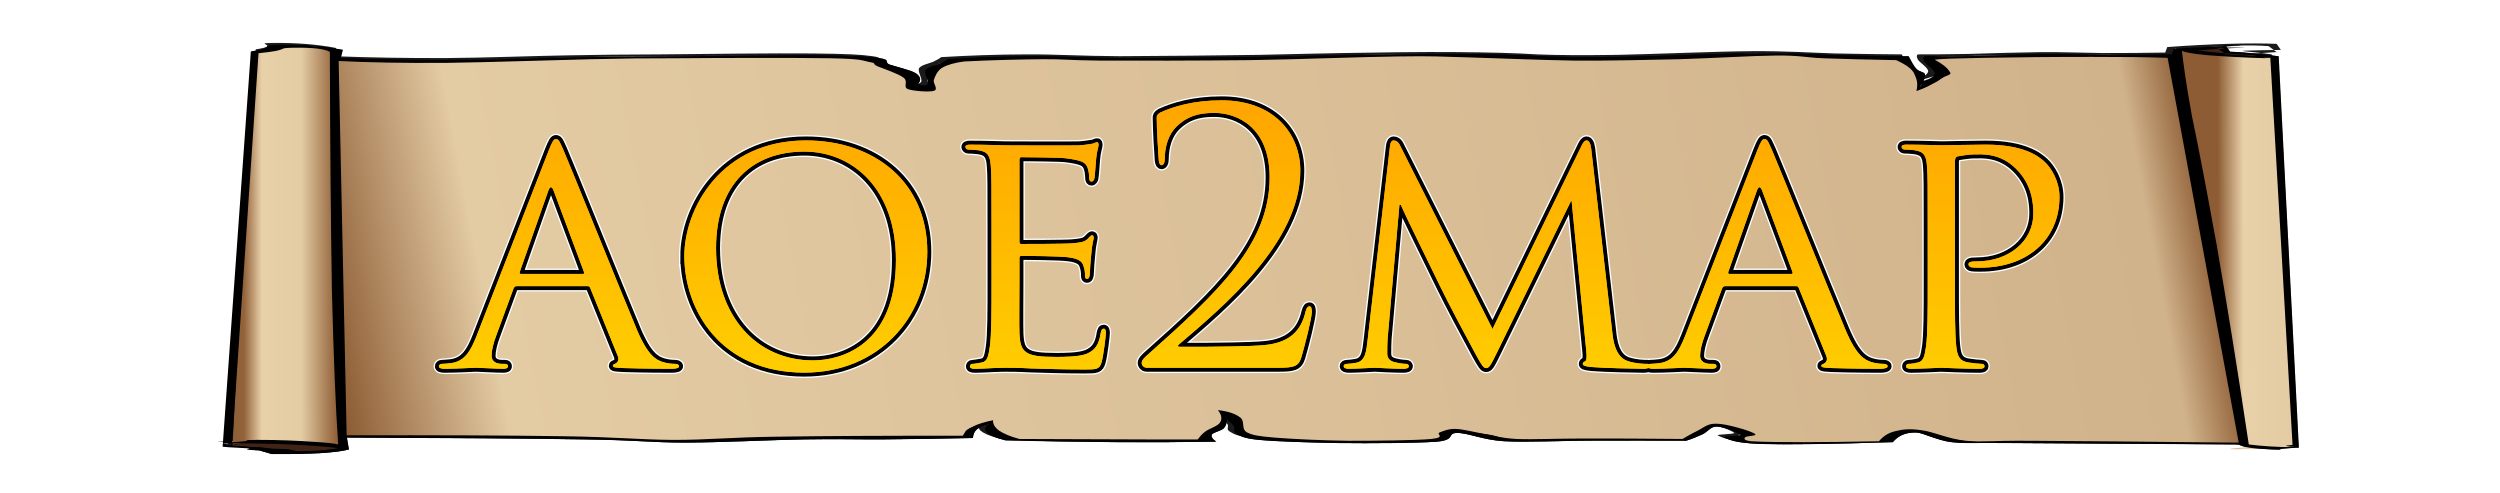 <?xml version="1.0" encoding="UTF-8" standalone="no"?>
<svg
   xmlns:osb="http://www.openswatchbook.org/uri/2009/osb"
   xmlns:dc="http://purl.org/dc/elements/1.1/"
   xmlns:cc="http://creativecommons.org/ns#"
   xmlns:rdf="http://www.w3.org/1999/02/22-rdf-syntax-ns#"
   xmlns:svg="http://www.w3.org/2000/svg"
   xmlns="http://www.w3.org/2000/svg"
   xmlns:xlink="http://www.w3.org/1999/xlink"
   xmlns:sodipodi="http://sodipodi.sourceforge.net/DTD/sodipodi-0.dtd"
   xmlns:inkscape="http://www.inkscape.org/namespaces/inkscape"
   id="svg8"
   version="1.1"
   viewBox="0 0 187.502 36.986"
   height="36.986mm"
   width="187.502mm"
   sodipodi:docname="banner.svg"
   inkscape:version="0.92.3 (2405546, 2018-03-11)">
  <sodipodi:namedview
     pagecolor="#ffffff"
     bordercolor="#666666"
     borderopacity="1"
     objecttolerance="10"
     gridtolerance="10"
     guidetolerance="10"
     inkscape:pageopacity="0"
     inkscape:pageshadow="2"
     inkscape:window-width="1920"
     inkscape:window-height="1002"
     id="namedview99"
     showgrid="false"
     inkscape:zoom="0.83415563"
     inkscape:cx="329.48542"
     inkscape:cy="-65.058439"
     inkscape:window-x="0"
     inkscape:window-y="0"
     inkscape:window-maximized="1"
     inkscape:current-layer="layer1" />
  <defs
     id="defs2">
    <linearGradient
       id="linearGradient868">
      <stop
         id="stop864"
         offset="0"
         style="stop-color:#ffcc00;stop-opacity:1;" />
      <stop
         id="stop866"
         offset="1"
         style="stop-color:#ffa500;stop-opacity:1" />
    </linearGradient>
    <linearGradient
       osb:paint="solid"
       id="linearGradient846">
      <stop
         id="stop844"
         offset="0"
         style="stop-color:#d40000;stop-opacity:1;" />
    </linearGradient>
    <linearGradient
       gradientUnits="userSpaceOnUse"
       y2="111.835"
       x2="112.731"
       y1="131.868"
       x1="112.561"
       id="linearGradient870"
       xlink:href="#linearGradient868" />
    <filter
       height="1.036"
       y="-0.018"
       width="1.006"
       x="-0.003"
       id="filter904"
       style="color-interpolation-filters:sRGB">
      <feGaussianBlur
         id="feGaussianBlur906"
         stdDeviation="0.155" />
    </filter>
    <filter
       height="1.009"
       y="-0.005"
       width="1.001"
       x="-0.001"
       id="filter916"
       style="color-interpolation-filters:sRGB">
      <feGaussianBlur
         id="feGaussianBlur918"
         stdDeviation="0.039" />
    </filter>
    <filter
       id="imagebot_14">
      <feGaussianBlur
         stdDeviation="1.566"
         id="imagebot_15" />
    </filter>
    <linearGradient
       gradientUnits="userSpaceOnUse"
       gradientTransform="matrix(1.404,0,0,3.149,-0.056,0)"
       y2="45.225"
       x1="78.803"
       x2="-0.134"
       y1="45.016"
       id="imagebot_10">
      <stop
         offset=".129"
         stop-color="#8d5c34"
         id="imagebot_29" />
      <stop
         offset=".29"
         stop-color="#e8d0a9"
         id="imagebot_28" />
      <stop
         offset=".595"
         stop-color="#e3cba4"
         id="imagebot_27" />
      <stop
         offset="1"
         stop-color="#8d5c34"
         id="imagebot_26" />
    </linearGradient>
    <linearGradient
       gradientUnits="userSpaceOnUse"
       gradientTransform="matrix(4.649,0,0,0.951,-0.056,0)"
       y2="141.913"
       x1="21.183"
       x2="305.1"
       y1="152.865"
       id="imagebot_7">
      <stop
         offset="0"
         stop-color="#8d5c34"
         id="imagebot_25" />
      <stop
         offset=".033"
         stop-color="#d1b38b"
         id="imagebot_24" />
      <stop
         offset=".914"
         stop-color="#e3cba4"
         id="imagebot_23" />
      <stop
         offset="1"
         stop-color="#8d5c34"
         id="imagebot_22" />
    </linearGradient>
    <linearGradient
       gradientUnits="userSpaceOnUse"
       gradientTransform="matrix(0.905,0,0,3.316,449.089,0)"
       y2="43.4"
       x1="1137.419"
       x2="1048.345"
       y1="43.328"
       id="imagebot_5">
      <stop
         offset=".005"
         stop-color="#8d5c34"
         id="imagebot_21" />
      <stop
         offset=".143"
         stop-color="#93633b"
         id="imagebot_20" />
      <stop
         offset=".295"
         stop-color="#e8d0a9"
         id="imagebot_19" />
      <stop
         offset=".638"
         stop-color="#e3cba4"
         id="imagebot_18" />
      <stop
         offset=".933"
         stop-color="#93633a"
         id="imagebot_17" />
      <stop
         offset="1"
         stop-color="#8d5c34"
         id="imagebot_16" />
    </linearGradient>
    <linearGradient
       y2="111.835"
       x2="112.731"
       y1="131.868"
       x1="112.561"
       gradientUnits="userSpaceOnUse"
       id="linearGradient2329"
       xlink:href="#linearGradient868" />
    <linearGradient
       y2="111.835"
       x2="112.731"
       y1="131.868"
       x1="112.561"
       gradientUnits="userSpaceOnUse"
       id="linearGradient2331"
       xlink:href="#linearGradient868" />
    <linearGradient
       y2="111.835"
       x2="112.731"
       y1="131.868"
       x1="112.561"
       gradientUnits="userSpaceOnUse"
       id="linearGradient2333"
       xlink:href="#linearGradient868" />
    <linearGradient
       y2="111.835"
       x2="112.731"
       y1="131.868"
       x1="112.561"
       gradientUnits="userSpaceOnUse"
       id="linearGradient2335"
       xlink:href="#linearGradient868" />
    <linearGradient
       y2="111.835"
       x2="112.731"
       y1="131.868"
       x1="112.561"
       gradientUnits="userSpaceOnUse"
       id="linearGradient2337"
       xlink:href="#linearGradient868" />
    <linearGradient
       y2="111.835"
       x2="112.731"
       y1="131.868"
       x1="112.561"
       gradientUnits="userSpaceOnUse"
       id="linearGradient2339"
       xlink:href="#linearGradient868" />
    <linearGradient
       y2="111.835"
       x2="112.731"
       y1="131.868"
       x1="112.561"
       gradientUnits="userSpaceOnUse"
       id="linearGradient2341"
       xlink:href="#linearGradient868" />
    <linearGradient
       y2="111.835"
       x2="112.731"
       y1="131.868"
       x1="112.561"
       gradientUnits="userSpaceOnUse"
       id="linearGradient2343"
       xlink:href="#linearGradient868" />
    <linearGradient
       y2="111.835"
       x2="112.731"
       y1="131.868"
       x1="112.561"
       gradientUnits="userSpaceOnUse"
       id="linearGradient2345"
       xlink:href="#linearGradient868" />
    <linearGradient
       y2="111.835"
       x2="112.731"
       y1="131.868"
       x1="112.561"
       gradientUnits="userSpaceOnUse"
       id="linearGradient2347"
       xlink:href="#linearGradient868" />
    <linearGradient
       y2="111.835"
       x2="112.731"
       y1="131.868"
       x1="112.561"
       gradientUnits="userSpaceOnUse"
       id="linearGradient2349"
       xlink:href="#linearGradient868" />
    <linearGradient
       y2="111.835"
       x2="112.731"
       y1="131.868"
       x1="112.561"
       gradientUnits="userSpaceOnUse"
       id="linearGradient2351"
       xlink:href="#linearGradient868" />
    <linearGradient
       y2="111.835"
       x2="112.731"
       y1="131.868"
       x1="112.561"
       gradientUnits="userSpaceOnUse"
       id="linearGradient2353"
       xlink:href="#linearGradient868" />
    <linearGradient
       y2="111.835"
       x2="112.731"
       y1="131.868"
       x1="112.561"
       gradientUnits="userSpaceOnUse"
       id="linearGradient2355"
       xlink:href="#linearGradient868" />
    <linearGradient
       y2="111.835"
       x2="112.731"
       y1="131.868"
       x1="112.561"
       gradientUnits="userSpaceOnUse"
       id="linearGradient2357"
       xlink:href="#linearGradient868" />
    <linearGradient
       y2="111.835"
       x2="112.731"
       y1="131.868"
       x1="112.561"
       gradientUnits="userSpaceOnUse"
       id="linearGradient2359"
       xlink:href="#linearGradient868" />
    <linearGradient
       y2="111.835"
       x2="112.731"
       y1="131.868"
       x1="112.561"
       gradientUnits="userSpaceOnUse"
       id="linearGradient2361"
       xlink:href="#linearGradient868" />
  </defs>
  <g
     transform="translate(-16.899,-104.305)"
     id="layer1">
    <g
       id="g2157"
       transform="matrix(-0.108,0,0,-0.108,193.634,138.364)">
      <path
         style="fill:#1a1a1a;fill-rule:evenodd;filter:url(#imagebot_14)"
         d="m 12.544,284.91 c 2.268,0.39 4.68,0.39 7.632,0 2.88,-0.4 6.012,-1.05 9.54,-2.24 l 0.324,-3.81 c 3.42,-0.25 6.516,-0.36 9.864,-0.33 3.204,0.18 6.012,0.72 9.54,0.65 3.42,-0.18 8.208,-0.83 11.448,-1.26 3.276,-0.25 5.832,-0.36 7.956,-0.32 0.252,-0.54 0.252,-1.77 0,-3.82 -0.324,-2.05 -1.728,-5.83 -1.584,-8.28 0.18,-2.3 0.936,-4.21 2.556,-5.72 -0.72,2.16 -1.044,3.96 -0.972,5.4 0.036,1.51 0.792,1.47 1.296,3.49 0.468,2.12 0.756,5 1.26,8.93 3.096,0.07 6.552,0.29 10.512,0.65 3.888,0.5 7.308,1.72 13.032,1.58 5.612,-0.18 15.332,-2.05 20.982,-2.56 5.69,-0.36 9.76,-0.25 12.75,0.33 3.42,0.97 7.52,1.4 12.7,1.58 5.22,0.25 12.46,-0.29 17.82,-0.65 5.08,-0.39 7.2,-0.72 13.04,-1.26 5.79,-0.36 15.8,-0.86 21.96,-0.93 6.12,0.1 9.9,1.4 14.65,1.26 4.71,-0.07 9.03,-0.76 13.35,-1.91 0.29,-0.9 0.61,-1.84 1.26,-3.2 0.58,-1.12 1.84,-2.13 2.23,-4.43 0.29,-2.31 -0.61,-7.85 -0.32,-9.54 0.25,-1.59 0.65,-1.69 1.59,-0.33 -0.58,2.88 -0.47,5.33 0.32,7.64 0.76,2.3 3.06,4.32 4.14,6.04 0.9,1.88 -0.32,3.32 1.58,4.47 1.88,1.15 3.86,1.65 9.54,1.91 5.55,0.28 17.39,-0.4 23.87,-0.65 6.34,-0.15 8.53,-0.18 14.22,-0.65 5.58,-0.4 13.21,-1.73 19.44,-1.91 6.12,-0.07 11.95,0.36 17.5,1.3 l -0.33,5.72 c 2.99,2.52 6.23,3.64 9.87,3.49 3.56,-0.18 -1.563,-1.62 2.727,-4.46 l 4.43,-274.53 V 6.556 c -0.22,-0.182 -1.34,-0.506 -3.5,-0.973 -2.23,-0.469 3.683,-0.865 -0.497,-1.584 l -1.9,-2.557 c -3.17,-0.072 -5.58,0.145 -7.64,0.648 -2.05,0.611 -3.49,1.332 -4.46,2.557 l 0.32,8.244 c -16.05,-0.289 -28.33,-0.613 -37.22,-1.262 -8.93,-0.574 -10.15,-2.158 -15.91,-2.23 -5.94,0.107 -13.54,1.871 -18.76,2.23 -5.18,0.396 -7.77,-0.07 -12.09,0 -4.47,0.217 -9.15,0.434 -14.33,0.938 -0.07,2.412 -0.15,4.428 -0.61,6.047 -0.51,1.729 -1.01,2.916 -1.91,3.852 0.61,-2.088 0.72,-4.104 0.32,-6.047 -0.5,-1.908 -1.33,-3.672 -2.88,-5.436 -5.97,-0.721 -11.7,-1.045 -17.17,-1.26 -5.65,-0.145 -10.73,-0.037 -15.91,0.322 0.61,1.836 0.83,3.529 0.65,5.076 -0.33,1.621 -1.52,2.412 -1.91,4.465 -0.4,2.195 -0.51,4.824 -0.33,8.279 -0.03,-0.719 -0.14,-1.584 -0.32,-2.879 -0.29,-1.26 -0.79,-2.844 -0.97,-4.465 -0.22,-1.439 0.29,-3.203 -0.29,-4.752 -0.65,-1.584 -0.9,-3.168 -3.53,-4.463 -2.81,-1.225 -8.06,-1.836 -12.71,-2.232 -4.82,-0.252 -12.13,-0.072 -15.26,0.971 -3.13,1.225 -1.51,6.014 -3.2,6.049 -1.77,0.072 -3.93,-4.752 -7.31,-5.725 -3.6,-0.898 -8.86,0.361 -13.68,0.324 -4.83,0.072 -9.76,0.072 -14.94,0 -0.97,1.332 -1.73,2.809 -2.56,4.428 -0.83,1.729 -1.29,5.473 -2.23,5.4 -1.19,-0.035 -3.523,-4.393 -3.811,-5.725 -0.18,-1.15 2.981,-0.863 2.551,-1.906 -0.571,-1.01 -1.363,-3.781 -5.719,-4.43 -4.5,-0.539 -11.268,-0.07 -20.7,1.262 -0.864,4.463 -1.98,6.695 -3.492,6.695 -1.62,-0.037 -3.204,-5.363 -5.724,-6.695 -2.556,-1.225 -2.124,-0.289 -9.54,-0.648 -7.667,-0.29 -19.295,-0.504 -35.568,-0.936 -0.648,-1.945 -2.268,-3.061 -5.4,-3.492 -3.06,-0.361 1.591,0.107 -3.989,1.26 h -4e-4 l 3.169,271.69 c 1.62,1.04 3.24,1.65 4.464,2.23 1.188,0.61 -6.667,0.79 -5.875,0.93 0.215,1.37 0.432,2.74 0.648,4.15 z m 2.023,-7.96 c 3.24,-0.61 -2.743,-0.87 0.533,-0.61 3.168,0.32 7.272,1.33 9.54,2.19 2.232,0.97 3.456,1.95 3.816,3.21 C 28.24,273.6 27.808,258.8 26.872,236.23 25.792,213.59 24.604,185.9 23.02,147.49 21.508,109.15 19.816,63.397 17.944,8.14 V 8.138 c -2.088,-1.152 -4.284,-1.836 -6.984,-1.908 -2.736,-0.037 3.463,0.539 0.115,1.584 1.152,89.711 2.304,179.43 3.492,269.14 z M 19.527,9.4 c 14.688,0.684 25.38,1.115 32.616,1.295 7.056,0.18 7.308,-1.115 10.188,0 2.844,1.225 5.076,6.301 6.984,7.309 1.8,1.225 2.952,0.684 4.14,-0.648 1.152,-1.225 1.908,-3.6 2.556,-6.984 4.5,-0.395 8.424,-0.611 11.772,-0.646 3.456,-0.037 6.588,0.18 8.28,0.646 1.368,0.686 1.08,2.088 0.936,2.844 -0.216,0.828 -1.764,0.865 -1.584,1.908 0.18,1.297 1.728,3.492 2.844,4.789 1.08,1.295 2.621,3.023 3.811,2.555 1.01,-0.395 1.73,-3.348 2.56,-5.111 0.82,-1.729 1.47,-3.527 2.23,-5.4 6.05,0.252 11.19,0.361 15.59,0.324 4.35,-0.035 7.81,-0.791 10.51,-0.324 2.52,0.648 3.85,2.664 5.4,3.816 1.51,1.225 3.02,3.061 4.14,3.168 1.04,0.145 1.83,-1.295 2.52,-2.52 0.57,-1.152 -1.12,-3.385 1.29,-4.465 2.38,-1.008 8.9,-1.295 13.04,-1.26 4.1,0.217 8.78,1.225 11.52,2.197 2.66,1.008 3.45,1.584 4.46,3.814 0.83,2.377 0.18,7.668 0.97,10.189 0.76,2.592 1.88,4.248 3.5,5.111 -0.58,-3.348 -0.69,-6.084 -0.33,-8.604 0.29,-2.377 1.59,-4.068 2.23,-6.049 0.61,-1.943 0.94,-3.852 1.26,-5.725 0.58,-0.035 3.28,-0.035 7.96,0 4.72,0.072 11.3,0.182 20.05,0.324 1.41,1.656 2.41,3.564 3.17,5.725 0.68,2.232 1.01,4.572 0.97,7.309 1.26,-1.189 2.41,-2.629 3.17,-4.465 0.83,-1.836 1.26,-3.816 1.58,-6.336 11.99,0.072 21.6,-0.145 29.27,-0.648 7.6,-0.467 10.55,-2.23 16.24,-2.23 5.47,0.215 8.6,1.943 17.17,2.555 8.64,0.576 19.76,0.793 34.06,0.648 l 1.26,259.92 c -4.72,-1.05 -10.19,-1.48 -16.85,-1.3 -6.84,0.4 -16.74,1.95 -22.9,2.56 -6.08,0.57 -7.09,0.61 -13.28,0.65 -6.37,0.25 -19.12,0.39 -24.19,0 -5.11,-0.47 -4.86,-1.52 -6.05,-2.56 -1.26,-0.83 -0.43,-1.04 -1.26,-2.88 -1.01,-1.84 -3.31,-5.18 -4.14,-7.96 -0.83,-2.62 0.07,-6.3 -0.65,-7.95 -0.86,-1.48 -3.49,-2.27 -4.14,-1.26 -0.79,1.11 0.18,5 0,7.63 -0.22,2.74 -0.54,6.19 -1.26,8.28 -0.86,2.16 -1.98,3.6 -3.49,4.46 -4.75,1.05 -8.89,1.44 -12.42,1.59 -3.64,0.07 -3.46,-0.72 -8.89,-0.97 -5.51,-0.15 -15.77,-0.04 -23.55,0.32 -7.92,0.54 -17.46,2.27 -23.22,2.56 -5.72,0.39 -6.66,-0.15 -11.16,-0.65 -4.71,-0.58 -11.05,-1.84 -16.52,-2.23 -5.69,-0.18 -11.16,0.47 -16.56,0.97 -5.44,0.72 -11.446,2.41 -15.262,2.56 -3.816,0.07 -4.176,-1.26 -7.308,-1.91 -3.132,-0.51 -6.948,-0.94 -11.448,-1.3 -1.728,-3.49 -2.592,-6.55 -2.88,-9.86 -0.288,-3.21 0.144,-6.23 1.296,-9.22 -2.952,3.21 -4.968,5.65 -6.048,7.63 -1.224,1.95 -0.936,2.31 -0.648,4.14 0.288,2.02 0.936,4.47 2.232,7.64 -0.936,0.61 -3.528,0.9 -7.632,1.26 -4.284,0.36 -12.276,0.72 -17.172,0.64 -4.932,0.04 -8.676,-0.18 -11.772,-0.64 L 19.527,9.401 Z m -5.723,273.92 -1.26,-4.14 4.578,-1.26 c 3.385,-0.14 -2.526,-0.07 0.498,0.61 3.024,0.72 5.652,1.66 8.28,3.21 -2.736,1.08 -4.932,1.62 -6.984,1.9 -2.052,0.29 -3.708,0.18 -5.112,-0.32 z M 332.76,7.16 c -1.8,0.936 5.113,1.477 2.383,1.619 -2.88,0.18 -6.63,-0.035 -9.58,-0.646 -2.95,-0.576 -5.36,-1.297 -7.63,-2.557 1.19,-1.045 2.7,-1.584 4.14,-1.908 1.4,-0.252 3.13,-0.145 4.79,0.324 l 3.16,2.232 c 3.93,0.288 -1.193,0.612 2.737,0.936 z m -14.827,0.973 c 0.39,26.135 0.72,61.164 0.97,106.88 0.18,45.97 0.29,100.15 0.32,165.74 0.8,2.06 2.56,3.07 5.73,2.89 3.02,-0.19 -1.733,-1.41 3.667,-3.82 l 4.14,-270.11 v 0.006 c -4.18,0.971 1.153,1.547 -2.087,1.584 -3.49,0.035 -6.41,-0.613 -8.6,-1.262 -2.16,-0.575 -3.49,-1.081 -4.14,-1.907 z"
         id="imagebot_13"
         transform="matrix(4.423,0,0,1,-0.056,0)" />
      <path
         style="fill-rule:evenodd;stroke:#000000;stroke-width:0.076;stroke-miterlimit:10"
         stroke-miterlimit="10"
         d="m 90.653,283.568 c 10.032,0.36 -19.299,0.36 -6.242,0 12.739,-0.43 26.592,-1.11 42.197,-2.19 l 1.433,-3.82 c 15.127,-0.28 28.822,-0.39 43.631,-0.32 14.172,0.04 26.592,0.61 42.197,0.61 15.127,-0.22 36.306,-1.01 50.637,-1.26 14.49,-0.29 25.796,-0.4 35.191,-0.32 1.115,-0.58 1.115,-1.8 0,-3.82 -1.433,-2.12 -7.643,-5.9 -7.006,-8.28 0.796,-2.37 4.14,-4.28 11.306,-5.72 -3.185,2.05 -4.618,3.99 -4.299,5.43 0.159,1.41 3.503,1.41 5.732,3.5 2.07,2.08 3.344,5 5.573,8.89 13.694,0.03 28.981,0.25 46.497,0.65 17.197,0.39 32.325,1.62 57.643,1.58 24.841,-0.29 67.852,-2.16 92.843,-2.56 25.168,-0.39 43.126,-0.28 56.352,0.33 15.127,0.83 33.307,1.4 56.219,1.58 23.089,0.11 55.113,-0.32 78.822,-0.61 22.47,-0.47 31.847,-0.9 57.634,-1.3 25.655,-0.43 69.931,-0.97 97.134,-0.93 27.07,0.03 43.79,1.29 64.8,1.26 20.878,-0.11 39.986,-0.79 59.094,-1.91 1.283,-0.79 2.698,-1.98 5.573,-3.17 2.521,-1.29 8.139,-2.23 9.864,-4.46 1.283,-2.38 -2.698,-7.96 -1.415,-9.54 1.106,-1.66 2.831,-1.77 6.989,-0.33 -2.521,2.85 -2.079,5.3 1.415,7.64 3.362,2.26 13.579,4.28 18.312,6.04 3.981,1.8 -1.415,3.24 7.033,4.47 8.271,1.11 17.029,1.62 42.197,1.91 24.505,0.18 76.92,-0.51 105.582,-0.65 27.866,-0.29 38.04,-0.22 63.031,-0.61 24.991,-0.47 58.121,-1.91 85.855,-1.95 27.07,-0.14 52.857,0.29 77.362,1.3 l -1.415,5.72 c 13.226,2.49 27.557,3.6 43.613,3.49 15.791,-0.21 -6.87,-1.65 12.061,-4.46 L 1473.87,5.218 v 0.004 c -0.796,-0.18 -6.237,-0.504 -15.614,-0.972 -9.864,-0.468 16.291,-0.864 -2.197,-1.584 l -8.448,-2.556 c -14.022,-0.072 -24.682,0.144 -33.749,0.647 -9.068,0.612 -15.437,1.332 -19.728,2.557 l 1.415,8.279 c -71.037,-0.252 -125.31,-0.684 -164.632,-1.296 -39.499,-0.576 -44.94,-2.16 -70.418,-2.231 -26.274,0.107 -59.846,1.872 -82.935,2.231 -22.956,0.396 -34.413,-0.071 -53.521,0 -19.727,0.181 -40.605,0.504 -63.208,0.973 -0.177,2.411 -1.106,4.428 -2.875,6.048 -2.212,1.655 -4.467,2.88 -8.448,3.815 2.742,-2.088 3.185,-4.104 1.46,-6.048 -2.256,-1.872 -5.883,-3.672 -12.739,-5.399 -26.451,-0.685 -51.752,-1.116 -75.947,-1.297 -25.035,-0.144 -47.461,-0.035 -70.418,0.324 2.742,1.836 3.671,3.528 2.875,5.076 -1.415,1.62 -6.679,2.412 -8.448,4.464 -1.725,2.196 -2.212,4.824 -1.415,8.28 -0.177,-0.72 -0.619,-1.584 -1.415,-2.88 -1.46,-1.188 -3.052,-2.809 -4.158,-4.428 -0.796,-1.477 0.796,-3.169 -1.415,-4.788 -3.052,-1.513 -3.671,-3.276 -15.481,-4.465 -12.385,-1.079 -35.474,-1.943 -56.352,-2.195 -21.32,-0.252 -53.654,-0.072 -67.498,0.936 -13.535,1.225 -6.546,6.013 -14.022,6.048 -7.829,0.072 -17.206,-4.752 -32.511,-5.724 -15.924,-0.9 -39.145,0.36 -60.51,0.324 -21.32,0.071 -43.126,0.071 -66.083,0 -4.291,1.332 -7.608,2.808 -11.279,4.428 -3.671,1.656 -5.75,5.544 -9.864,5.437 -5.272,-0.036 -15.623,-4.393 -16.897,-5.725 -0.796,-1.224 13.217,-0.756 11.306,-1.908 -2.548,-1.08 -6.051,-3.815 -25.318,-4.464 -20.055,-0.541 -49.513,-0.073 -91.392,1.259 -3.822,4.465 -8.599,6.696 -15.605,6.696 -7.166,-0.036 -14.172,-5.364 -25.318,-6.696 -11.306,-1.151 -9.395,-0.288 -42.197,-0.611 -33.917,-0.253 -85.35,-0.577 -157.325,-0.973 -2.866,-1.943 -10.032,-3.06 -23.885,-3.491 -13.535,-0.36 7.038,0.107 -17.643,1.26 L 54.029,276.273 v -0.02 c 7.166,1.02 14.331,1.62 19.745,2.24 5.255,0.5 10.51,0.82 14.013,0.96 0.955,1.38 1.911,2.74 2.866,4.1 v 0.01 z"
         id="imagebot_12" />
      <path
         style="fill:url(#imagebot_10);fill-rule:evenodd;stroke-width:2.103"
         d="M 55.21,275.85 C 54.733,240.64 53.777,201.36 51.707,155.93 49.637,110.46 46.771,61.103 43.108,5.34 l -1.33e-4,5e-4 c 14.809,-1.367 28.344,-2.016 41.24,-1.943 12.739,0.18 -16.274,1.08 -5.764,2.699 l 48.089,274.39 c -7.962,-0.87 -16.879,-1.77 -29.14,-2.7 -12.42,-0.79 -29.14,-2.45 -42.834,-2.74 -13.692,-0.36 12.932,0 0.512,0.8 z"
         id="imagebot_9" />
      <path
         style="fill:#412318;fill-rule:evenodd;stroke-width:2.103"
         d="m 93.265,282.58 -5.255,-3.89 -22.45,-2.09 c 16.72,-1.15 -7.837,-1.3 7.611,-0.58 15.119,0.87 29.609,2.38 43.462,5.08 -12.261,1.37 -23.885,2.16 -34.236,2.38 -10.987,0.32 19.936,-0.11 10.86,-0.9 h 0.004 z"
         id="imagebot_8" />
      <path
         style="fill:url(#imagebot_7);fill-rule:evenodd;stroke-width:2.103"
         d="M 127.31,276.02 76.992,6.71 v -5e-4 c 29.459,0.322 54.618,0.719 78.025,0.898 23.089,0.324 40.446,0.434 59.395,0.613 18.471,0.287 38.694,-0.396 51.433,0.287 11.943,0.793 15.764,2.304 22.452,3.563 6.21,1.26 10.51,3.707 15.924,3.889 5.096,0.322 11.151,-1.117 15.764,-2.377 4.14,-1.225 7.006,-2.916 9.236,-5.075 18.471,-0.432 33.758,-0.684 47.611,-0.9 13.217,-0.18 24.204,-0.18 32.962,0 7.962,0.289 14.49,0.938 17.197,1.801 2.389,1.115 -1.115,2.736 -1.274,3.889 -0.318,1.043 -3.185,1.979 0,2.951 2.707,1.26 12.739,3.527 17.166,3.889 3.848,0.359 3.981,-1.117 6.546,-2.088 1.902,-1.008 3.362,-2.018 6.679,-3.564 2.875,-1.404 7.033,-2.953 11.81,-4.788 13.845,-0.18 30.255,-0.18 49.186,-0.287 19.108,-0.072 48.39,-0.576 63.385,0 14.331,0.755 14.641,3.167 22.426,4.176 7.343,1.152 17.074,2.268 22.47,2.088 5.264,-0.252 4.467,-2.123 7.962,-3.275 2.565,-0.936 1.106,-1.98 9.245,-2.7 7.785,-0.684 20.524,-1.402 38.217,-1.475 17.206,0.107 49.85,0.971 64.8,1.764 14.331,0.863 16.72,1.367 22.47,3.312 4.91,2.088 6.369,6.264 9.2,8.639 2.742,2.449 6.369,4.248 9.245,5.689 -0.796,-2.846 -0.133,-5.293 1.283,-7.488 1.415,-2.053 4.954,-3.564 7.962,-5.365 2.875,-1.836 4.954,-3.492 7.962,-5.362 25.787,-0.359 49.363,-0.469 71.346,-0.324 21.806,0.217 41.401,0.576 59.404,1.224 5.087,2.051 9.2,4.031 11.766,5.939 2.698,2.016 3.804,3.816 3.981,5.688 7.166,-1.619 12.252,-3.311 14.641,-5.076 2.256,-1.764 2.256,-3.455 0,-5.363 27.866,0.396 54.936,0.539 81.874,0.287 27.07,-0.215 57.325,-0.898 77.849,-1.475 19.595,-0.469 24.858,-1.476 39.632,-1.512 14.198,0.143 31.228,1.26 46.178,1.798 14.198,0.541 18.002,0.936 42.197,1.188 25.035,0.289 77.406,0.686 103.061,0.613 24.505,0.035 38.836,-0.217 43.613,-0.613 l 3.981,262.15 c -12.252,-0.97 -28.353,-1.48 -48.877,-1.51 -21.187,0.03 -46.665,1.04 -74.045,1.51 -27.866,0.61 -60.023,1.48 -89.659,1.76 -29.945,0.29 -63.562,0.4 -87.27,0.33 -23.885,0.18 -42.994,0.5 -55.423,0 -12.872,-0.43 -16.056,-1.77 -21.187,-3.31 -5.573,-1.59 -6.812,-3.71 -10.483,-5.98 -4.158,-2.09 -9.554,-4.64 -11.943,-6.84 -2.565,-2.09 -2.256,-5.15 -3.981,-5.98 -2.698,-0.61 -7.652,-0.07 -9.244,1.48 -1.283,1.66 0.796,5.54 0,7.78 -1.283,2.3 -4.158,3.92 -7.962,5.68 -4.158,1.88 -5.087,4.07 -15.747,5.08 -10.837,1.12 -27.557,1.19 -50.159,1.19 -23.399,0 -51.929,-1.37 -88.553,-1.19 -37.73,0.36 -91.561,2.27 -131.369,2.66 -39.632,0.47 -70.55,-0.32 -104.299,-0.57 -34.545,-0.22 -68.162,-1.55 -97.753,-1.23 -29.459,0.47 -57.484,3.1 -77.866,3.32 -20.701,0.14 -29.14,-1.48 -46.178,-2.09 -17.675,-0.4 -35.828,-0.65 -56.847,-0.61 -3.185,-3.64 -6.051,-6.48 -7.962,-8.68 -2.389,-2.12 -4.14,-2.92 -3.981,-4.46 0.318,-1.55 -2.662,-5.091 0.841,-6.931 -11.465,1.4 -13.739,4.801 -16.605,6.641 -3.025,1.91 2.389,3.99 3.981,6.26 1.433,2.31 3.185,4.79 5.255,7.45 -20.382,0.65 -40.287,1.05 -62.102,1.19 -22.134,0.25 -49.522,0.25 -67.357,0 -17.994,-0.11 -31.047,-0.4 -39.168,-0.87 z"
         id="imagebot_6" />
      <path
         style="fill:url(#imagebot_5);fill-rule:evenodd;stroke-width:1.732"
         d="m 1401.414,279.59 c -0.33,-75.93 -0.33,-135.32 -0.87,-181.8 -0.63,-46.153 -0.96,-76.755 -1.831,-93.458 v 5e-4 c 8.013,1.908 15.786,3.203 24.219,3.889 8.103,0.756 16.296,0.576 25.059,0.287 8.523,-0.215 17.496,-0.863 26.889,-1.799 l -13.505,271.98 c -9.813,1.87 -18.036,3.17 -25.059,3.89 -7.022,0.93 -11.554,1 -16.956,0.61 -5.732,-0.43 -12.004,-1.73 -17.946,-3.6 z"
         id="imagebot_4" />
      <path
         style="fill:#412318;fill-rule:evenodd;stroke-width:1.732"
         d="m 1396.883,4.62 c 8.223,1.801 17.616,2.953 27.76,3.602 10.174,0.646 24.519,0.791 33.162,0.287 8.223,-0.396 14.045,-1.295 17.076,-2.699 -4.322,-0.541 -9.813,-1.08 -16.086,-1.477 -6.602,-0.396 -13.955,-0.648 -22.478,-0.9 l -10.684,-2.375 c -6.602,-0.432 -12.424,-0.289 -17.076,0.287 -5.072,0.613 -8.553,1.656 -11.674,3.275 z"
         id="imagebot_3" />
      <g
         id="g1501"
         transform="matrix(4.423,0,0,1,-0.056,0)">
        <title
           id="title1005">Layer 7</title>
        <path
           id="imagebot_2"
           d="m 20.558,283.48 c 2.268,0.39 -4.363,0.39 -1.411,0 2.88,-0.4 6.012,-1.05 9.54,-2.23 l 0.324,-3.82 c 3.42,-0.25 6.516,-0.36 9.864,-0.32 3.204,0.18 6.012,0.72 9.54,0.64 3.42,-0.18 8.208,-0.82 11.448,-1.26 3.276,-0.25 5.832,-0.36 7.956,-0.32 0.252,-0.54 0.252,-1.76 0,-3.82 -0.324,-2.05 -1.728,-5.83 -1.584,-8.28 0.18,-2.3 0.729,-7.214 2.349,-8.724 -0.72,2.16 -0.837,6.964 -0.765,8.404 0.036,1.51 0.792,1.48 1.296,3.49 0.468,2.13 0.756,5.01 1.26,8.93 3.096,0.07 6.552,0.29 10.512,0.65 3.888,0.5 7.308,1.73 13.032,1.58 5.616,-0.18 15.331,-2.05 20.981,-2.55 5.69,-0.36 9.76,-0.26 12.75,0.32 3.42,0.97 7.52,1.4 12.71,1.58 5.22,0.25 12.45,-0.28 17.82,-0.64 5.07,-0.4 7.2,-0.72 13.03,-1.26 5.79,-0.36 15.8,-0.87 21.96,-0.94 6.12,0.11 9.9,1.4 14.65,1.26 4.72,-0.07 9.04,-0.76 13.36,-1.91 0.28,-0.9 0.61,-1.83 1.26,-3.2 0.57,-1.12 1.83,-2.13 2.23,-4.43 0.28,-2.31 -0.61,-7.85 -0.33,-9.54 0.26,-1.59 0.65,-1.69 1.59,-0.32 -0.58,2.88 -0.47,5.32 0.32,7.63 0.76,2.3 3.06,4.32 4.14,6.05 0.9,1.87 -0.32,3.31 1.59,4.46 1.87,1.15 3.85,1.66 9.54,1.91 5.54,0.29 17.38,-0.4 23.86,-0.65 6.34,-0.14 8.53,-0.18 14.22,-0.65 5.58,-0.39 13.22,-1.73 19.44,-1.91 6.12,-0.07 11.95,0.36 17.5,1.3 l -0.32,5.73 c 2.98,2.52 6.22,3.63 9.86,3.49 3.56,-0.18 0.255,-1.62 4.535,-4.47 l 4.43,-274.53 V 5.128 c -0.22,-0.182 -1.33,-0.506 -3.49,-0.973 -2.23,-0.469 1.865,-0.865 -2.305,-1.584 l -1.91,-2.557 v -10e-6 c -3.17,-0.072 -5.58,0.145 -7.63,0.648 -2.06,0.611 -3.49,1.332 -4.47,2.557 l 0.33,8.243 c -16.06,-0.289 -28.34,-0.613 -37.23,-1.262 -8.93,-0.574 -10.15,-2.158 -15.91,-2.229 -5.94,0.107 -13.54,1.871 -18.76,2.229 -5.18,0.396 -7.77,-0.07 -12.09,0 -4.47,0.217 -9.15,0.434 -14.33,0.938 -0.07,2.412 -0.14,4.428 -0.61,6.047 -0.51,1.729 -1.01,2.916 -1.91,3.852 0.61,-2.088 0.72,-4.104 0.32,-6.047 -0.5,-1.908 -1.33,-3.672 -2.88,-5.436 -5.97,-0.721 -11.7,-1.045 -17.17,-1.26 -5.65,-0.145 -10.73,-0.037 -15.91,0.322 0.61,1.835 0.83,3.529 0.65,5.075 -0.33,1.621 -1.51,2.412 -1.91,4.465 -0.4,2.195 -0.5,4.824 -0.32,8.279 -0.04,-0.719 -0.15,-1.584 -0.33,-2.879 -0.29,-1.26 -0.79,-2.844 -0.97,-4.465 -0.22,-1.439 0.29,-3.203 -0.29,-4.752 -0.65,-1.584 -0.9,-3.168 -3.53,-4.463 -2.8,-1.225 -8.06,-1.836 -12.7,-2.232 -4.83,-0.252 -12.14,-0.072 -15.27,0.971 -3.13,1.225 -1.51,6.013 -3.2,6.048 -1.77,0.072 -3.93,-4.752 -7.31,-5.724 -3.6,-0.898 -8.86,0.361 -13.68,0.324 -4.82,0.072 -9.76,0.072 -14.94,0 -0.97,1.331 -1.73,2.808 -2.56,4.428 -0.82,1.729 -1.29,5.473 -2.23,5.4 -1.182,-0.035 -3.522,-4.393 -3.81,-5.725 -0.18,-1.15 2.988,-0.863 2.556,-1.906 -0.576,-1.01 -1.368,-3.78 -5.724,-4.429 -4.5,-0.539 -11.268,-0.07 -20.7,1.262 -0.864,4.463 -1.98,6.694 -3.492,6.694 -1.62,-0.037 -3.204,-5.362 -5.724,-6.694 -2.556,-1.225 -2.124,-0.289 -9.54,-0.648 -7.667,-0.29 -19.295,-0.504 -35.568,-0.936 -0.648,-1.945 -2.268,-3.061 -5.4,-3.492 -3.06,-0.361 1.592,0.107 -3.989,1.26 h 4.68e-4 l 3.169,271.69 c 1.62,1.04 3.24,1.65 4.464,2.23 1.188,0.61 2.376,0.79 3.167,0.94 0.215,1.36 0.432,2.73 0.648,4.14 z m -7.019,-7.96 c 3.24,-0.61 -2.744,-0.86 0.532,-0.61 3.168,0.32 7.272,1.33 9.54,2.19 2.232,0.98 3.456,1.95 3.816,3.21 -0.216,-8.14 -0.648,-22.93 -1.584,-45.51 -1.08,-22.64 -2.268,-50.32 -3.852,-88.74 C 20.479,107.72 18.787,61.968 16.915,6.71 v -5e-4 c -2.088,-1.152 -4.284,-1.836 -6.984,-1.908 -2.736,-0.037 3.463,0.539 0.115,1.584 1.152,89.71 2.304,179.42 3.492,269.13 z M 18.497,7.97 c 14.688,0.684 25.38,1.115 32.616,1.295 7.056,0.18 7.308,-1.115 10.188,0 2.844,1.225 5.076,6.301 6.984,7.309 1.8,1.224 2.952,0.684 4.14,-0.648 1.152,-1.226 1.908,-3.6 2.556,-6.984 4.5,-0.395 8.424,-0.611 11.772,-0.646 3.456,-0.037 6.588,0.18 8.28,0.646 1.368,0.686 1.08,2.088 0.936,2.844 -0.216,0.828 -1.764,0.864 -1.584,1.908 0.18,1.296 1.728,3.492 2.844,4.788 1.08,1.296 2.628,3.024 3.81,2.556 1.01,-0.396 1.73,-3.348 2.56,-5.112 0.83,-1.728 1.47,-3.526 2.23,-5.4 6.05,0.252 11.2,0.362 15.59,0.324 4.35,-0.034 7.81,-0.79 10.51,-0.324 2.52,0.648 3.85,2.664 5.4,3.816 1.51,1.226 3.02,3.062 4.14,3.168 1.04,0.146 1.84,-1.294 2.52,-2.52 0.58,-1.152 -1.12,-3.384 1.3,-4.464 2.37,-1.008 8.89,-1.295 13.03,-1.26 4.1,0.217 8.78,1.224 11.52,2.196 2.66,1.008 3.46,1.584 4.46,3.814 0.83,2.378 0.18,7.668 0.98,10.19 0.75,2.592 1.87,4.248 3.49,5.11 -0.58,-3.348 -0.69,-6.084 -0.33,-8.604 0.29,-2.376 1.59,-4.068 2.24,-6.048 0.61,-1.944 0.93,-3.852 1.26,-5.726 0.57,-0.034 3.27,-0.034 7.95,0 4.72,0.072 11.31,0.182 20.05,0.324 1.41,1.656 2.42,3.564 3.17,5.726 0.69,2.232 1.01,4.572 0.97,7.308 1.26,-1.188 2.42,-2.628 3.17,-4.464 0.83,-1.836 1.26,-3.816 1.59,-6.336 11.98,0.072 21.6,-0.146 29.26,-0.648 7.6,-0.468 10.55,-2.23 16.24,-2.23 5.47,0.214 8.6,1.942 17.17,2.554 8.64,0.576 19.77,0.794 34.06,0.648 l 1.26,259.92 c -4.72,-1.04 -10.19,-1.48 -16.85,-1.3 -6.84,0.4 -16.74,1.95 -22.9,2.56 -6.08,0.58 -7.09,0.61 -13.28,0.65 -6.37,0.25 -19.11,0.39 -24.19,0 -5.11,-0.47 -4.86,-1.51 -6.05,-2.56 -1.26,-0.83 -0.43,-1.04 -1.26,-2.88 -1.01,-1.83 -3.31,-5.18 -4.14,-7.95 -0.83,-2.63 0.07,-6.3 -0.65,-7.96 -0.86,-1.48 -3.49,-2.27 -4.14,-1.26 -0.79,1.12 0.18,5 0,7.63 -0.21,2.74 -0.54,6.19 -1.26,8.28 -0.86,2.16 -1.98,3.6 -3.49,4.47 -4.75,1.04 -8.89,1.44 -12.42,1.58 -3.64,0.07 -3.46,-0.72 -8.89,-0.97 -5.51,-0.15 -15.77,-0.04 -23.55,0.32 -7.92,0.54 -17.46,2.27 -23.22,2.56 -5.72,0.39 -6.66,-0.15 -11.16,-0.65 -4.71,-0.58 -11.05,-1.84 -16.52,-2.23 -5.69,-0.18 -11.16,0.47 -16.56,0.97 -5.44,0.72 -11.446,2.41 -15.262,2.56 -3.816,0.07 -4.176,-1.26 -7.308,-1.91 -3.132,-0.5 -6.948,-0.94 -11.448,-1.3 -1.728,-3.49 -2.592,-6.55 -2.88,-9.86 -0.288,-3.2 -0.611,-5.4 -0.304,-11.616 C 66.392,256.216 65.73,260.19 64.65,262.17 c -1.224,1.94 -0.936,2.3 -0.648,4.14 0.288,2.01 0.936,4.46 2.232,7.63 -0.936,0.61 -3.528,0.9 -7.632,1.26 -4.284,0.36 -12.276,0.72 -17.172,0.65 -4.932,0.03 -8.676,-0.18 -11.772,-0.65 z m 3.319,273.92 -1.26,-4.14 -4.463,-1.26 c 3.383,-0.14 -2.528,-0.07 0.496,0.61 3.024,0.72 5.652,1.66 8.28,3.21 -2.736,1.08 -4.932,1.62 -6.984,1.91 -2.052,0.28 5.335,0.18 3.931,-0.33 z M 333.539,5.74 c -1.79,0.936 3.305,1.477 0.575,1.619 -2.88,0.18 -6.63,-0.035 -9.57,-0.646 -2.96,-0.576 -5.37,-1.297 -7.64,-2.557 1.2,-1.045 2.7,-1.584 4.14,-1.908 1.4,-0.252 3.13,-0.145 4.79,0.324 l 3.17,2.232 c 3.92,0.288 0.605,0.612 4.535,0.936 z M 316.904,6.713 c 0.4,26.134 0.72,61.164 0.98,106.88 0.17,45.98 0.28,100.15 0.32,165.75 0.79,2.05 2.56,3.06 5.72,2.88 3.02,-0.18 0.075,-1.41 5.485,-3.82 l 4.13,-270.11 v 0.008 c -4.17,0.971 -0.655,1.547 -3.895,1.584 -3.48,0.035 -6.4,-0.613 -8.6,-1.262 -2.16,-0.575 -3.49,-1.081 -4.14,-1.907 z"
           style="fill-rule:evenodd" />
      </g>
    </g>
    <g
       id="text817"
       style="font-style:normal;font-variant:normal;font-weight:normal;font-stretch:normal;font-size:26.145px;line-height:125%;font-family:'Open Sans';-inkscape-font-specification:'Open Sans, Normal';text-align:center;letter-spacing:0px;word-spacing:0px;writing-mode:lr-tb;text-anchor:middle;fill:#000000;fill-opacity:1;stroke:#ffffff;stroke-width:0.8;stroke-linecap:butt;stroke-linejoin:miter;stroke-miterlimit:4;stroke-dasharray:none;stroke-opacity:1"
       aria-label="aoe2maps"
       transform="translate(5.292)">
      <path
         id="path2312"
         style="font-style:normal;font-variant:normal;font-weight:normal;font-stretch:normal;font-family:'Trajan Pro';-inkscape-font-specification:'Trajan Pro';stroke:#ffffff;stroke-width:0.8;stroke-miterlimit:4;stroke-dasharray:none"
         d="m 47.349,129.505 c -0.444,1.124 -0.889,1.909 -1.935,2.039 -0.183,0.026 -0.523,0.052 -0.68,0.052 -0.105,0 -0.209,0.078 -0.209,0.183 0,0.131 0.157,0.183 0.444,0.183 0.941,0 2.092,-0.078 2.327,-0.078 0.261,0 1.516,0.078 2.065,0.078 0.209,0 0.34,-0.052 0.34,-0.183 0,-0.105 -0.052,-0.183 -0.235,-0.183 h -0.209 c -0.392,0 -0.784,-0.157 -0.784,-0.601 0,-0.392 0.131,-0.941 0.34,-1.49 l 1.307,-3.556 c 0.052,-0.131 0.131,-0.183 0.235,-0.183 h 5.307 c 0.131,0 0.157,0.026 0.209,0.131 l 2.065,5.098 c 0.157,0.366 -0.078,0.549 -0.209,0.601 -0.105,0.052 -0.157,0.052 -0.157,0.157 0,0.131 0.366,0.131 0.811,0.157 1.595,0.052 3.294,0.052 3.634,0.052 0.261,0 0.523,-0.052 0.523,-0.183 0,-0.131 -0.157,-0.183 -0.288,-0.183 -0.235,0 -0.575,-0.026 -0.915,-0.131 -0.497,-0.157 -1.124,-0.444 -1.961,-2.432 -1.412,-3.373 -5.098,-12.55 -5.517,-13.491 -0.235,-0.497 -0.314,-0.81 -0.549,-0.81 -0.157,0 -0.261,0.131 -0.549,0.863 z m 3.32,-4.654 c -0.078,0 -0.105,-0.052 -0.078,-0.157 l 2.144,-6.092 c 0.131,-0.34 0.261,-0.34 0.392,0 l 2.275,6.092 c 0.026,0.105 0.026,0.157 -0.078,0.157 z"
         inkscape:connector-curvature="0" />
      <path
         id="path2314"
         style="font-style:normal;font-variant:normal;font-weight:normal;font-stretch:normal;font-family:'Trajan Pro';-inkscape-font-specification:'Trajan Pro';stroke:#ffffff;stroke-width:0.8;stroke-miterlimit:4;stroke-dasharray:none"
         d="m 62.933,123.518 c 0,4 2.693,8.733 8.994,8.733 5.543,0 9.229,-4.105 9.229,-9.072 0,-5.177 -3.922,-8.34 -9.099,-8.34 -6.353,0 -9.125,5.098 -9.125,8.68 z m 2.379,-0.601 c 0,-4.837 2.771,-7.242 6.615,-7.242 3.634,0 6.876,2.798 6.876,8.131 0,6.432 -4.157,7.53 -6.223,7.53 -4.157,0 -7.268,-3.242 -7.268,-8.419 z"
         inkscape:connector-curvature="0" />
      <path
         id="path2316"
         style="font-style:normal;font-variant:normal;font-weight:normal;font-stretch:normal;font-family:'Trajan Pro';-inkscape-font-specification:'Trajan Pro';stroke:#ffffff;stroke-width:0.8;stroke-miterlimit:4;stroke-dasharray:none"
         d="m 85.974,125.505 c 0,2.144 0,3.896 -0.131,4.811 -0.105,0.654 -0.157,1.098 -0.601,1.177 -0.209,0.026 -0.497,0.105 -0.706,0.105 -0.131,0 -0.183,0.105 -0.183,0.183 0,0.131 0.131,0.183 0.366,0.183 0.366,0 0.889,-0.026 1.333,-0.052 0.497,-0.026 0.941,-0.026 0.994,-0.026 0.34,0 0.941,0 1.909,0.052 0.941,0.026 2.275,0.078 4,0.078 0.889,0 1.124,0 1.281,-0.575 0.131,-0.471 0.314,-1.987 0.314,-2.144 0,-0.157 -0.026,-0.34 -0.157,-0.34 -0.131,0 -0.183,0.078 -0.235,0.34 -0.131,0.889 -0.444,1.281 -1.046,1.543 -0.601,0.235 -1.699,0.235 -2.301,0.235 -2.275,0 -2.693,-0.288 -2.745,-1.778 -0.026,-0.444 0,-3.033 0,-3.791 v -1.856 c 0,-0.078 0.026,-0.157 0.157,-0.157 0.392,0 2.85,0.026 3.477,0.105 0.889,0.105 1.098,0.366 1.177,0.68 0.105,0.288 0.105,0.523 0.105,0.732 0,0.131 0.052,0.209 0.157,0.209 0.157,0 0.209,-0.235 0.209,-0.418 0,-0.157 0.052,-0.994 0.105,-1.438 0.052,-0.732 0.183,-1.098 0.183,-1.229 0,-0.131 -0.052,-0.183 -0.131,-0.183 -0.078,0 -0.183,0.131 -0.34,0.288 -0.235,0.235 -0.575,0.261 -1.124,0.314 -0.523,0.052 -3.556,0.052 -3.843,0.052 -0.131,0 -0.131,-0.078 -0.131,-0.235 v -6.04 c 0,-0.157 0.026,-0.235 0.131,-0.235 0.261,0 2.928,0.026 3.32,0.078 1.255,0.157 1.49,0.314 1.647,0.68 0.105,0.261 0.131,0.627 0.131,0.784 0,0.183 0.052,0.288 0.183,0.288 0.105,0 0.183,-0.131 0.209,-0.235 0.052,-0.261 0.105,-1.255 0.131,-1.464 0.052,-0.627 0.183,-0.889 0.183,-1.046 0,-0.105 -0.026,-0.209 -0.105,-0.209 -0.105,0 -0.209,0.078 -0.314,0.105 -0.183,0.026 -0.601,0.105 -1.046,0.131 -0.523,0.026 -5.334,0 -5.491,0 -0.131,0 -1.621,-0.052 -2.667,-0.052 -0.261,0 -0.366,0.052 -0.366,0.183 0,0.078 0.105,0.183 0.183,0.183 0.209,0 0.601,0.026 0.784,0.052 0.758,0.105 0.889,0.471 0.941,1.229 0.052,0.706 0.052,1.333 0.052,4.785 z"
         inkscape:connector-curvature="0" />
      <path
         id="path2318"
         style="font-style:normal;font-variant:normal;font-weight:normal;font-stretch:normal;font-family:'Trajan Pro';-inkscape-font-specification:'Trajan Pro';stroke:#ffffff;stroke-width:0.8;stroke-miterlimit:4;stroke-dasharray:none"
         d="m 107.512,131.884 c 1.098,0 1.49,-0.078 1.699,-0.784 0.261,-0.889 0.784,-2.928 0.784,-3.425 0,-0.157 -0.026,-0.392 -0.157,-0.392 -0.157,0 -0.235,0.105 -0.314,0.392 -0.314,1.386 -1.15,2.327 -3.059,2.51 -0.941,0.105 -4.026,0.131 -4.471,0.131 h -1.909 c -0.131,0 -0.183,-0.078 -0.052,-0.183 3.242,-2.771 9.099,-7.608 9.099,-13.02 0,-2.771 -1.961,-5.281 -5.909,-5.281 -2.118,0 -3.634,0.471 -4.602,0.915 -0.235,0.157 -0.261,0.235 -0.261,0.392 0,0.81 0.131,2.981 0.157,3.216 0.026,0.235 0.105,0.34 0.209,0.34 0.131,0 0.235,-0.157 0.235,-0.392 0,-1.02 0.288,-1.935 0.915,-2.536 0.758,-0.706 1.543,-0.994 2.798,-0.994 1.752,0 4.157,1.098 4.157,4.837 0,5.02 -3.896,8.628 -9.125,13.282 -0.209,0.183 -0.471,0.418 -0.471,0.627 0,0.209 0.183,0.366 0.366,0.366 z"
         inkscape:connector-curvature="0" />
      <path
         id="path2320"
         style="font-style:normal;font-variant:normal;font-weight:normal;font-stretch:normal;font-family:'Trajan Pro';-inkscape-font-specification:'Trajan Pro';stroke:#ffffff;stroke-width:0.8;stroke-miterlimit:4;stroke-dasharray:none"
         d="m 130.946,115.439 c -0.052,-0.418 -0.183,-0.601 -0.34,-0.601 -0.157,0 -0.261,0.157 -0.366,0.366 l -6.693,13.779 -6.955,-13.805 c -0.131,-0.261 -0.314,-0.34 -0.471,-0.34 -0.131,0 -0.235,0.157 -0.261,0.392 l -1.673,14.511 c -0.105,0.837 -0.131,1.647 -0.889,1.778 -0.34,0.052 -0.497,0.078 -0.68,0.078 -0.131,0 -0.235,0.078 -0.235,0.157 0,0.157 0.157,0.209 0.392,0.209 0.627,0 1.726,-0.078 1.935,-0.078 0.183,0 1.281,0.078 2.144,0.078 0.261,0 0.418,-0.052 0.418,-0.209 0,-0.078 -0.105,-0.157 -0.183,-0.157 -0.157,0 -0.497,-0.026 -0.889,-0.131 -0.34,-0.078 -0.549,-0.288 -0.549,-0.627 0,-0.366 0,-0.784 0.026,-1.124 l 0.889,-10.04 h 0.105 c 0.392,0.915 2.248,4.654 2.928,6.066 0.575,1.203 2.092,4.053 2.693,5.151 0.444,0.81 0.575,1.02 0.784,1.02 0.209,0 0.34,-0.209 0.81,-1.177 l 5.543,-11.347 h 0.052 l 1.098,11.242 c 0.052,0.418 0.026,0.758 -0.105,0.784 -0.105,0.026 -0.157,0.105 -0.157,0.183 0,0.105 0.105,0.183 0.654,0.235 0.837,0.078 3.399,0.131 3.922,0.131 0.261,0 0.471,-0.078 0.471,-0.209 0,-0.105 -0.078,-0.157 -0.183,-0.157 -0.235,0 -0.837,0 -1.49,-0.209 -0.941,-0.314 -1.098,-1.516 -1.177,-2.301 z"
         inkscape:connector-curvature="0" />
      <path
         id="path2322"
         style="font-style:normal;font-variant:normal;font-weight:normal;font-stretch:normal;font-family:'Trajan Pro';-inkscape-font-specification:'Trajan Pro';stroke:#ffffff;stroke-width:0.8;stroke-miterlimit:4;stroke-dasharray:none"
         d="m 137.99,129.505 c -0.444,1.124 -0.889,1.909 -1.935,2.039 -0.183,0.026 -0.523,0.052 -0.68,0.052 -0.105,0 -0.209,0.078 -0.209,0.183 0,0.131 0.157,0.183 0.444,0.183 0.941,0 2.092,-0.078 2.327,-0.078 0.261,0 1.516,0.078 2.065,0.078 0.209,0 0.34,-0.052 0.34,-0.183 0,-0.105 -0.052,-0.183 -0.235,-0.183 h -0.209 c -0.392,0 -0.784,-0.157 -0.784,-0.601 0,-0.392 0.131,-0.941 0.34,-1.49 l 1.307,-3.556 c 0.052,-0.131 0.131,-0.183 0.235,-0.183 h 5.307 c 0.131,0 0.157,0.026 0.209,0.131 l 2.065,5.098 c 0.157,0.366 -0.078,0.549 -0.209,0.601 -0.105,0.052 -0.157,0.052 -0.157,0.157 0,0.131 0.366,0.131 0.811,0.157 1.595,0.052 3.294,0.052 3.634,0.052 0.261,0 0.523,-0.052 0.523,-0.183 0,-0.131 -0.157,-0.183 -0.288,-0.183 -0.235,0 -0.575,-0.026 -0.915,-0.131 -0.497,-0.157 -1.124,-0.444 -1.961,-2.432 -1.412,-3.373 -5.098,-12.55 -5.517,-13.491 -0.235,-0.497 -0.314,-0.81 -0.549,-0.81 -0.157,0 -0.261,0.131 -0.549,0.863 z m 3.32,-4.654 c -0.078,0 -0.105,-0.052 -0.078,-0.157 l 2.144,-6.092 c 0.131,-0.34 0.261,-0.34 0.392,0 l 2.275,6.092 c 0.026,0.105 0.026,0.157 -0.078,0.157 z"
         inkscape:connector-curvature="0" />
      <path
         id="path2324"
         style="font-style:normal;font-variant:normal;font-weight:normal;font-stretch:normal;font-family:'Trajan Pro';-inkscape-font-specification:'Trajan Pro';stroke:#ffffff;stroke-width:0.8;stroke-miterlimit:4;stroke-dasharray:none"
         d="m 156.188,125.505 c 0,2.144 0,3.896 -0.131,4.811 -0.105,0.654 -0.157,1.072 -0.601,1.177 -0.209,0.052 -0.497,0.105 -0.706,0.105 -0.131,0 -0.183,0.105 -0.183,0.183 0,0.131 0.131,0.183 0.366,0.183 0.706,0 2.196,-0.078 2.275,-0.078 0.105,0 1.621,0.078 2.876,0.078 0.261,0 0.366,-0.078 0.366,-0.183 0,-0.078 -0.052,-0.183 -0.183,-0.183 -0.209,0 -0.706,-0.052 -1.02,-0.105 -0.706,-0.105 -0.837,-0.523 -0.915,-1.177 -0.105,-0.915 -0.105,-2.667 -0.105,-4.811 v -9.046 c 0,-0.235 0.052,-0.392 0.183,-0.418 0.235,-0.052 0.889,-0.157 1.281,-0.157 0.523,0 1.909,-0.131 3.111,1.072 1.229,1.203 1.307,2.641 1.307,3.373 0,2.013 -1.778,3.582 -4.262,3.582 -0.471,0 -0.601,0.052 -0.601,0.235 0,0.105 0.131,0.209 0.235,0.209 0.131,0.026 0.523,0.026 0.654,0.026 3.53,0 5.935,-2.118 5.935,-5.307 0,-1.203 -0.627,-2.196 -1.15,-2.667 -0.392,-0.34 -1.438,-1.255 -4.392,-1.255 -1.046,0 -2.771,0.052 -3.268,0.052 -0.183,0 -1.621,-0.052 -2.667,-0.052 -0.261,0 -0.366,0.052 -0.366,0.183 0,0.078 0.105,0.183 0.183,0.183 0.209,0 0.601,0.026 0.784,0.052 0.758,0.105 0.889,0.471 0.941,1.229 0.052,0.706 0.052,1.333 0.052,4.785 z"
         inkscape:connector-curvature="0" />
    </g>
    <g
       id="text874"
       style="font-style:normal;font-variant:normal;font-weight:normal;font-stretch:normal;font-size:26.145px;line-height:125%;font-family:'Open Sans';-inkscape-font-specification:'Open Sans, Normal';text-align:center;letter-spacing:0px;word-spacing:0px;writing-mode:lr-tb;text-anchor:middle;fill:#000000;fill-opacity:1;stroke:#000000;stroke-width:0.6;stroke-linecap:butt;stroke-linejoin:miter;stroke-miterlimit:4;stroke-dasharray:none;stroke-opacity:1;filter:url(#filter904)"
       aria-label="aoe2maps"
       transform="translate(5.292)">
      <path
         id="path2295"
         style="font-style:normal;font-variant:normal;font-weight:normal;font-stretch:normal;font-family:'Trajan Pro';-inkscape-font-specification:'Trajan Pro';stroke:#000000;stroke-width:0.6;stroke-miterlimit:4;stroke-dasharray:none"
         d="m 47.349,129.505 c -0.444,1.124 -0.889,1.909 -1.935,2.039 -0.183,0.026 -0.523,0.052 -0.68,0.052 -0.105,0 -0.209,0.078 -0.209,0.183 0,0.131 0.157,0.183 0.444,0.183 0.941,0 2.092,-0.078 2.327,-0.078 0.261,0 1.516,0.078 2.065,0.078 0.209,0 0.34,-0.052 0.34,-0.183 0,-0.105 -0.052,-0.183 -0.235,-0.183 h -0.209 c -0.392,0 -0.784,-0.157 -0.784,-0.601 0,-0.392 0.131,-0.941 0.34,-1.49 l 1.307,-3.556 c 0.052,-0.131 0.131,-0.183 0.235,-0.183 h 5.307 c 0.131,0 0.157,0.026 0.209,0.131 l 2.065,5.098 c 0.157,0.366 -0.078,0.549 -0.209,0.601 -0.105,0.052 -0.157,0.052 -0.157,0.157 0,0.131 0.366,0.131 0.811,0.157 1.595,0.052 3.294,0.052 3.634,0.052 0.261,0 0.523,-0.052 0.523,-0.183 0,-0.131 -0.157,-0.183 -0.288,-0.183 -0.235,0 -0.575,-0.026 -0.915,-0.131 -0.497,-0.157 -1.124,-0.444 -1.961,-2.432 -1.412,-3.373 -5.098,-12.55 -5.517,-13.491 -0.235,-0.497 -0.314,-0.81 -0.549,-0.81 -0.157,0 -0.261,0.131 -0.549,0.863 z m 3.32,-4.654 c -0.078,0 -0.105,-0.052 -0.078,-0.157 l 2.144,-6.092 c 0.131,-0.34 0.261,-0.34 0.392,0 l 2.275,6.092 c 0.026,0.105 0.026,0.157 -0.078,0.157 z"
         inkscape:connector-curvature="0" />
      <path
         id="path2297"
         style="font-style:normal;font-variant:normal;font-weight:normal;font-stretch:normal;font-family:'Trajan Pro';-inkscape-font-specification:'Trajan Pro';stroke:#000000;stroke-width:0.6;stroke-miterlimit:4;stroke-dasharray:none"
         d="m 62.933,123.518 c 0,4 2.693,8.733 8.994,8.733 5.543,0 9.229,-4.105 9.229,-9.072 0,-5.177 -3.922,-8.34 -9.099,-8.34 -6.353,0 -9.125,5.098 -9.125,8.68 z m 2.379,-0.601 c 0,-4.837 2.771,-7.242 6.615,-7.242 3.634,0 6.876,2.798 6.876,8.131 0,6.432 -4.157,7.53 -6.223,7.53 -4.157,0 -7.268,-3.242 -7.268,-8.419 z"
         inkscape:connector-curvature="0" />
      <path
         id="path2299"
         style="font-style:normal;font-variant:normal;font-weight:normal;font-stretch:normal;font-family:'Trajan Pro';-inkscape-font-specification:'Trajan Pro';stroke:#000000;stroke-width:0.6;stroke-miterlimit:4;stroke-dasharray:none"
         d="m 85.974,125.505 c 0,2.144 0,3.896 -0.131,4.811 -0.105,0.654 -0.157,1.098 -0.601,1.177 -0.209,0.026 -0.497,0.105 -0.706,0.105 -0.131,0 -0.183,0.105 -0.183,0.183 0,0.131 0.131,0.183 0.366,0.183 0.366,0 0.889,-0.026 1.333,-0.052 0.497,-0.026 0.941,-0.026 0.994,-0.026 0.34,0 0.941,0 1.909,0.052 0.941,0.026 2.275,0.078 4,0.078 0.889,0 1.124,0 1.281,-0.575 0.131,-0.471 0.314,-1.987 0.314,-2.144 0,-0.157 -0.026,-0.34 -0.157,-0.34 -0.131,0 -0.183,0.078 -0.235,0.34 -0.131,0.889 -0.444,1.281 -1.046,1.543 -0.601,0.235 -1.699,0.235 -2.301,0.235 -2.275,0 -2.693,-0.288 -2.745,-1.778 -0.026,-0.444 0,-3.033 0,-3.791 v -1.856 c 0,-0.078 0.026,-0.157 0.157,-0.157 0.392,0 2.85,0.026 3.477,0.105 0.889,0.105 1.098,0.366 1.177,0.68 0.105,0.288 0.105,0.523 0.105,0.732 0,0.131 0.052,0.209 0.157,0.209 0.157,0 0.209,-0.235 0.209,-0.418 0,-0.157 0.052,-0.994 0.105,-1.438 0.052,-0.732 0.183,-1.098 0.183,-1.229 0,-0.131 -0.052,-0.183 -0.131,-0.183 -0.078,0 -0.183,0.131 -0.34,0.288 -0.235,0.235 -0.575,0.261 -1.124,0.314 -0.523,0.052 -3.556,0.052 -3.843,0.052 -0.131,0 -0.131,-0.078 -0.131,-0.235 v -6.04 c 0,-0.157 0.026,-0.235 0.131,-0.235 0.261,0 2.928,0.026 3.32,0.078 1.255,0.157 1.49,0.314 1.647,0.68 0.105,0.261 0.131,0.627 0.131,0.784 0,0.183 0.052,0.288 0.183,0.288 0.105,0 0.183,-0.131 0.209,-0.235 0.052,-0.261 0.105,-1.255 0.131,-1.464 0.052,-0.627 0.183,-0.889 0.183,-1.046 0,-0.105 -0.026,-0.209 -0.105,-0.209 -0.105,0 -0.209,0.078 -0.314,0.105 -0.183,0.026 -0.601,0.105 -1.046,0.131 -0.523,0.026 -5.334,0 -5.491,0 -0.131,0 -1.621,-0.052 -2.667,-0.052 -0.261,0 -0.366,0.052 -0.366,0.183 0,0.078 0.105,0.183 0.183,0.183 0.209,0 0.601,0.026 0.784,0.052 0.758,0.105 0.889,0.471 0.941,1.229 0.052,0.706 0.052,1.333 0.052,4.785 z"
         inkscape:connector-curvature="0" />
      <path
         id="path2301"
         style="font-style:normal;font-variant:normal;font-weight:normal;font-stretch:normal;font-family:'Trajan Pro';-inkscape-font-specification:'Trajan Pro';stroke:#000000;stroke-width:0.6;stroke-miterlimit:4;stroke-dasharray:none"
         d="m 107.512,131.884 c 1.098,0 1.49,-0.078 1.699,-0.784 0.261,-0.889 0.784,-2.928 0.784,-3.425 0,-0.157 -0.026,-0.392 -0.157,-0.392 -0.157,0 -0.235,0.105 -0.314,0.392 -0.314,1.386 -1.15,2.327 -3.059,2.51 -0.941,0.105 -4.026,0.131 -4.471,0.131 h -1.909 c -0.131,0 -0.183,-0.078 -0.052,-0.183 3.242,-2.771 9.099,-7.608 9.099,-13.02 0,-2.771 -1.961,-5.281 -5.909,-5.281 -2.118,0 -3.634,0.471 -4.602,0.915 -0.235,0.157 -0.261,0.235 -0.261,0.392 0,0.81 0.131,2.981 0.157,3.216 0.026,0.235 0.105,0.34 0.209,0.34 0.131,0 0.235,-0.157 0.235,-0.392 0,-1.02 0.288,-1.935 0.915,-2.536 0.758,-0.706 1.543,-0.994 2.798,-0.994 1.752,0 4.157,1.098 4.157,4.837 0,5.02 -3.896,8.628 -9.125,13.282 -0.209,0.183 -0.471,0.418 -0.471,0.627 0,0.209 0.183,0.366 0.366,0.366 z"
         inkscape:connector-curvature="0" />
      <path
         id="path2303"
         style="font-style:normal;font-variant:normal;font-weight:normal;font-stretch:normal;font-family:'Trajan Pro';-inkscape-font-specification:'Trajan Pro';stroke:#000000;stroke-width:0.6;stroke-miterlimit:4;stroke-dasharray:none"
         d="m 130.946,115.439 c -0.052,-0.418 -0.183,-0.601 -0.34,-0.601 -0.157,0 -0.261,0.157 -0.366,0.366 l -6.693,13.779 -6.955,-13.805 c -0.131,-0.261 -0.314,-0.34 -0.471,-0.34 -0.131,0 -0.235,0.157 -0.261,0.392 l -1.673,14.511 c -0.105,0.837 -0.131,1.647 -0.889,1.778 -0.34,0.052 -0.497,0.078 -0.68,0.078 -0.131,0 -0.235,0.078 -0.235,0.157 0,0.157 0.157,0.209 0.392,0.209 0.627,0 1.726,-0.078 1.935,-0.078 0.183,0 1.281,0.078 2.144,0.078 0.261,0 0.418,-0.052 0.418,-0.209 0,-0.078 -0.105,-0.157 -0.183,-0.157 -0.157,0 -0.497,-0.026 -0.889,-0.131 -0.34,-0.078 -0.549,-0.288 -0.549,-0.627 0,-0.366 0,-0.784 0.026,-1.124 l 0.889,-10.04 h 0.105 c 0.392,0.915 2.248,4.654 2.928,6.066 0.575,1.203 2.092,4.053 2.693,5.151 0.444,0.81 0.575,1.02 0.784,1.02 0.209,0 0.34,-0.209 0.81,-1.177 l 5.543,-11.347 h 0.052 l 1.098,11.242 c 0.052,0.418 0.026,0.758 -0.105,0.784 -0.105,0.026 -0.157,0.105 -0.157,0.183 0,0.105 0.105,0.183 0.654,0.235 0.837,0.078 3.399,0.131 3.922,0.131 0.261,0 0.471,-0.078 0.471,-0.209 0,-0.105 -0.078,-0.157 -0.183,-0.157 -0.235,0 -0.837,0 -1.49,-0.209 -0.941,-0.314 -1.098,-1.516 -1.177,-2.301 z"
         inkscape:connector-curvature="0" />
      <path
         id="path2305"
         style="font-style:normal;font-variant:normal;font-weight:normal;font-stretch:normal;font-family:'Trajan Pro';-inkscape-font-specification:'Trajan Pro';stroke:#000000;stroke-width:0.6;stroke-miterlimit:4;stroke-dasharray:none"
         d="m 137.99,129.505 c -0.444,1.124 -0.889,1.909 -1.935,2.039 -0.183,0.026 -0.523,0.052 -0.68,0.052 -0.105,0 -0.209,0.078 -0.209,0.183 0,0.131 0.157,0.183 0.444,0.183 0.941,0 2.092,-0.078 2.327,-0.078 0.261,0 1.516,0.078 2.065,0.078 0.209,0 0.34,-0.052 0.34,-0.183 0,-0.105 -0.052,-0.183 -0.235,-0.183 h -0.209 c -0.392,0 -0.784,-0.157 -0.784,-0.601 0,-0.392 0.131,-0.941 0.34,-1.49 l 1.307,-3.556 c 0.052,-0.131 0.131,-0.183 0.235,-0.183 h 5.307 c 0.131,0 0.157,0.026 0.209,0.131 l 2.065,5.098 c 0.157,0.366 -0.078,0.549 -0.209,0.601 -0.105,0.052 -0.157,0.052 -0.157,0.157 0,0.131 0.366,0.131 0.811,0.157 1.595,0.052 3.294,0.052 3.634,0.052 0.261,0 0.523,-0.052 0.523,-0.183 0,-0.131 -0.157,-0.183 -0.288,-0.183 -0.235,0 -0.575,-0.026 -0.915,-0.131 -0.497,-0.157 -1.124,-0.444 -1.961,-2.432 -1.412,-3.373 -5.098,-12.55 -5.517,-13.491 -0.235,-0.497 -0.314,-0.81 -0.549,-0.81 -0.157,0 -0.261,0.131 -0.549,0.863 z m 3.32,-4.654 c -0.078,0 -0.105,-0.052 -0.078,-0.157 l 2.144,-6.092 c 0.131,-0.34 0.261,-0.34 0.392,0 l 2.275,6.092 c 0.026,0.105 0.026,0.157 -0.078,0.157 z"
         inkscape:connector-curvature="0" />
      <path
         id="path2307"
         style="font-style:normal;font-variant:normal;font-weight:normal;font-stretch:normal;font-family:'Trajan Pro';-inkscape-font-specification:'Trajan Pro';stroke:#000000;stroke-width:0.6;stroke-miterlimit:4;stroke-dasharray:none"
         d="m 156.188,125.505 c 0,2.144 0,3.896 -0.131,4.811 -0.105,0.654 -0.157,1.072 -0.601,1.177 -0.209,0.052 -0.497,0.105 -0.706,0.105 -0.131,0 -0.183,0.105 -0.183,0.183 0,0.131 0.131,0.183 0.366,0.183 0.706,0 2.196,-0.078 2.275,-0.078 0.105,0 1.621,0.078 2.876,0.078 0.261,0 0.366,-0.078 0.366,-0.183 0,-0.078 -0.052,-0.183 -0.183,-0.183 -0.209,0 -0.706,-0.052 -1.02,-0.105 -0.706,-0.105 -0.837,-0.523 -0.915,-1.177 -0.105,-0.915 -0.105,-2.667 -0.105,-4.811 v -9.046 c 0,-0.235 0.052,-0.392 0.183,-0.418 0.235,-0.052 0.889,-0.157 1.281,-0.157 0.523,0 1.909,-0.131 3.111,1.072 1.229,1.203 1.307,2.641 1.307,3.373 0,2.013 -1.778,3.582 -4.262,3.582 -0.471,0 -0.601,0.052 -0.601,0.235 0,0.105 0.131,0.209 0.235,0.209 0.131,0.026 0.523,0.026 0.654,0.026 3.53,0 5.935,-2.118 5.935,-5.307 0,-1.203 -0.627,-2.196 -1.15,-2.667 -0.392,-0.34 -1.438,-1.255 -4.392,-1.255 -1.046,0 -2.771,0.052 -3.268,0.052 -0.183,0 -1.621,-0.052 -2.667,-0.052 -0.261,0 -0.366,0.052 -0.366,0.183 0,0.078 0.105,0.183 0.183,0.183 0.209,0 0.601,0.026 0.784,0.052 0.758,0.105 0.889,0.471 0.941,1.229 0.052,0.706 0.052,1.333 0.052,4.785 z"
         inkscape:connector-curvature="0" />
    </g>
    <g
       id="text840"
       style="font-style:normal;font-variant:normal;font-weight:normal;font-stretch:normal;font-size:26.145px;line-height:125%;font-family:'Open Sans';-inkscape-font-specification:'Open Sans, Normal';text-align:center;letter-spacing:0px;word-spacing:0px;writing-mode:lr-tb;text-anchor:middle;fill:url(#linearGradient2345);fill-opacity:1;stroke:none;stroke-width:1.494px;stroke-linecap:butt;stroke-linejoin:miter;stroke-opacity:1"
       aria-label="aoe2maps"
       transform="translate(5.292)">
      <path
         id="path2278"
         style="font-style:normal;font-variant:normal;font-weight:normal;font-stretch:normal;font-family:'Trajan Pro';-inkscape-font-specification:'Trajan Pro';fill:url(#linearGradient2329);fill-opacity:1;stroke:none;stroke-width:1.494px"
         d="m 47.349,129.505 c -0.444,1.124 -0.889,1.909 -1.935,2.039 -0.183,0.026 -0.523,0.052 -0.68,0.052 -0.105,0 -0.209,0.078 -0.209,0.183 0,0.131 0.157,0.183 0.444,0.183 0.941,0 2.092,-0.078 2.327,-0.078 0.261,0 1.516,0.078 2.065,0.078 0.209,0 0.34,-0.052 0.34,-0.183 0,-0.105 -0.052,-0.183 -0.235,-0.183 h -0.209 c -0.392,0 -0.784,-0.157 -0.784,-0.601 0,-0.392 0.131,-0.941 0.34,-1.49 l 1.307,-3.556 c 0.052,-0.131 0.131,-0.183 0.235,-0.183 h 5.307 c 0.131,0 0.157,0.026 0.209,0.131 l 2.065,5.098 c 0.157,0.366 -0.078,0.549 -0.209,0.601 -0.105,0.052 -0.157,0.052 -0.157,0.157 0,0.131 0.366,0.131 0.811,0.157 1.595,0.052 3.294,0.052 3.634,0.052 0.261,0 0.523,-0.052 0.523,-0.183 0,-0.131 -0.157,-0.183 -0.288,-0.183 -0.235,0 -0.575,-0.026 -0.915,-0.131 -0.497,-0.157 -1.124,-0.444 -1.961,-2.432 -1.412,-3.373 -5.098,-12.55 -5.517,-13.491 -0.235,-0.497 -0.314,-0.81 -0.549,-0.81 -0.157,0 -0.261,0.131 -0.549,0.863 z m 3.32,-4.654 c -0.078,0 -0.105,-0.052 -0.078,-0.157 l 2.144,-6.092 c 0.131,-0.34 0.261,-0.34 0.392,0 l 2.275,6.092 c 0.026,0.105 0.026,0.157 -0.078,0.157 z"
         inkscape:connector-curvature="0" />
      <path
         id="path2280"
         style="font-style:normal;font-variant:normal;font-weight:normal;font-stretch:normal;font-family:'Trajan Pro';-inkscape-font-specification:'Trajan Pro';fill:url(#linearGradient2331);fill-opacity:1;stroke:none;stroke-width:1.494px"
         d="m 62.933,123.518 c 0,4 2.693,8.733 8.994,8.733 5.543,0 9.229,-4.105 9.229,-9.072 0,-5.177 -3.922,-8.34 -9.099,-8.34 -6.353,0 -9.125,5.098 -9.125,8.68 z m 2.379,-0.601 c 0,-4.837 2.771,-7.242 6.615,-7.242 3.634,0 6.876,2.798 6.876,8.131 0,6.432 -4.157,7.53 -6.223,7.53 -4.157,0 -7.268,-3.242 -7.268,-8.419 z"
         inkscape:connector-curvature="0" />
      <path
         id="path2282"
         style="font-style:normal;font-variant:normal;font-weight:normal;font-stretch:normal;font-family:'Trajan Pro';-inkscape-font-specification:'Trajan Pro';fill:url(#linearGradient2333);fill-opacity:1;stroke:none;stroke-width:1.494px"
         d="m 85.974,125.505 c 0,2.144 0,3.896 -0.131,4.811 -0.105,0.654 -0.157,1.098 -0.601,1.177 -0.209,0.026 -0.497,0.105 -0.706,0.105 -0.131,0 -0.183,0.105 -0.183,0.183 0,0.131 0.131,0.183 0.366,0.183 0.366,0 0.889,-0.026 1.333,-0.052 0.497,-0.026 0.941,-0.026 0.994,-0.026 0.34,0 0.941,0 1.909,0.052 0.941,0.026 2.275,0.078 4,0.078 0.889,0 1.124,0 1.281,-0.575 0.131,-0.471 0.314,-1.987 0.314,-2.144 0,-0.157 -0.026,-0.34 -0.157,-0.34 -0.131,0 -0.183,0.078 -0.235,0.34 -0.131,0.889 -0.444,1.281 -1.046,1.543 -0.601,0.235 -1.699,0.235 -2.301,0.235 -2.275,0 -2.693,-0.288 -2.745,-1.778 -0.026,-0.444 0,-3.033 0,-3.791 v -1.856 c 0,-0.078 0.026,-0.157 0.157,-0.157 0.392,0 2.85,0.026 3.477,0.105 0.889,0.105 1.098,0.366 1.177,0.68 0.105,0.288 0.105,0.523 0.105,0.732 0,0.131 0.052,0.209 0.157,0.209 0.157,0 0.209,-0.235 0.209,-0.418 0,-0.157 0.052,-0.994 0.105,-1.438 0.052,-0.732 0.183,-1.098 0.183,-1.229 0,-0.131 -0.052,-0.183 -0.131,-0.183 -0.078,0 -0.183,0.131 -0.34,0.288 -0.235,0.235 -0.575,0.261 -1.124,0.314 -0.523,0.052 -3.556,0.052 -3.843,0.052 -0.131,0 -0.131,-0.078 -0.131,-0.235 v -6.04 c 0,-0.157 0.026,-0.235 0.131,-0.235 0.261,0 2.928,0.026 3.32,0.078 1.255,0.157 1.49,0.314 1.647,0.68 0.105,0.261 0.131,0.627 0.131,0.784 0,0.183 0.052,0.288 0.183,0.288 0.105,0 0.183,-0.131 0.209,-0.235 0.052,-0.261 0.105,-1.255 0.131,-1.464 0.052,-0.627 0.183,-0.889 0.183,-1.046 0,-0.105 -0.026,-0.209 -0.105,-0.209 -0.105,0 -0.209,0.078 -0.314,0.105 -0.183,0.026 -0.601,0.105 -1.046,0.131 -0.523,0.026 -5.334,0 -5.491,0 -0.131,0 -1.621,-0.052 -2.667,-0.052 -0.261,0 -0.366,0.052 -0.366,0.183 0,0.078 0.105,0.183 0.183,0.183 0.209,0 0.601,0.026 0.784,0.052 0.758,0.105 0.889,0.471 0.941,1.229 0.052,0.706 0.052,1.333 0.052,4.785 z"
         inkscape:connector-curvature="0" />
      <path
         id="path2284"
         style="font-style:normal;font-variant:normal;font-weight:normal;font-stretch:normal;font-family:'Trajan Pro';-inkscape-font-specification:'Trajan Pro';fill:url(#linearGradient2335);fill-opacity:1;stroke:none;stroke-width:1.494px"
         d="m 107.512,131.884 c 1.098,0 1.49,-0.078 1.699,-0.784 0.261,-0.889 0.784,-2.928 0.784,-3.425 0,-0.157 -0.026,-0.392 -0.157,-0.392 -0.157,0 -0.235,0.105 -0.314,0.392 -0.314,1.386 -1.15,2.327 -3.059,2.51 -0.941,0.105 -4.026,0.131 -4.471,0.131 h -1.909 c -0.131,0 -0.183,-0.078 -0.052,-0.183 3.242,-2.771 9.099,-7.608 9.099,-13.02 0,-2.771 -1.961,-5.281 -5.909,-5.281 -2.118,0 -3.634,0.471 -4.602,0.915 -0.235,0.157 -0.261,0.235 -0.261,0.392 0,0.81 0.131,2.981 0.157,3.216 0.026,0.235 0.105,0.34 0.209,0.34 0.131,0 0.235,-0.157 0.235,-0.392 0,-1.02 0.288,-1.935 0.915,-2.536 0.758,-0.706 1.543,-0.994 2.798,-0.994 1.752,0 4.157,1.098 4.157,4.837 0,5.02 -3.896,8.628 -9.125,13.282 -0.209,0.183 -0.471,0.418 -0.471,0.627 0,0.209 0.183,0.366 0.366,0.366 z"
         inkscape:connector-curvature="0" />
      <path
         id="path2286"
         style="font-style:normal;font-variant:normal;font-weight:normal;font-stretch:normal;font-family:'Trajan Pro';-inkscape-font-specification:'Trajan Pro';fill:url(#linearGradient2337);fill-opacity:1;stroke:none;stroke-width:1.494px"
         d="m 130.946,115.439 c -0.052,-0.418 -0.183,-0.601 -0.34,-0.601 -0.157,0 -0.261,0.157 -0.366,0.366 l -6.693,13.779 -6.955,-13.805 c -0.131,-0.261 -0.314,-0.34 -0.471,-0.34 -0.131,0 -0.235,0.157 -0.261,0.392 l -1.673,14.511 c -0.105,0.837 -0.131,1.647 -0.889,1.778 -0.34,0.052 -0.497,0.078 -0.68,0.078 -0.131,0 -0.235,0.078 -0.235,0.157 0,0.157 0.157,0.209 0.392,0.209 0.627,0 1.726,-0.078 1.935,-0.078 0.183,0 1.281,0.078 2.144,0.078 0.261,0 0.418,-0.052 0.418,-0.209 0,-0.078 -0.105,-0.157 -0.183,-0.157 -0.157,0 -0.497,-0.026 -0.889,-0.131 -0.34,-0.078 -0.549,-0.288 -0.549,-0.627 0,-0.366 0,-0.784 0.026,-1.124 l 0.889,-10.04 h 0.105 c 0.392,0.915 2.248,4.654 2.928,6.066 0.575,1.203 2.092,4.053 2.693,5.151 0.444,0.81 0.575,1.02 0.784,1.02 0.209,0 0.34,-0.209 0.81,-1.177 l 5.543,-11.347 h 0.052 l 1.098,11.242 c 0.052,0.418 0.026,0.758 -0.105,0.784 -0.105,0.026 -0.157,0.105 -0.157,0.183 0,0.105 0.105,0.183 0.654,0.235 0.837,0.078 3.399,0.131 3.922,0.131 0.261,0 0.471,-0.078 0.471,-0.209 0,-0.105 -0.078,-0.157 -0.183,-0.157 -0.235,0 -0.837,0 -1.49,-0.209 -0.941,-0.314 -1.098,-1.516 -1.177,-2.301 z"
         inkscape:connector-curvature="0" />
      <path
         id="path2288"
         style="font-style:normal;font-variant:normal;font-weight:normal;font-stretch:normal;font-family:'Trajan Pro';-inkscape-font-specification:'Trajan Pro';fill:url(#linearGradient2339);fill-opacity:1;stroke:none;stroke-width:1.494px"
         d="m 137.99,129.505 c -0.444,1.124 -0.889,1.909 -1.935,2.039 -0.183,0.026 -0.523,0.052 -0.68,0.052 -0.105,0 -0.209,0.078 -0.209,0.183 0,0.131 0.157,0.183 0.444,0.183 0.941,0 2.092,-0.078 2.327,-0.078 0.261,0 1.516,0.078 2.065,0.078 0.209,0 0.34,-0.052 0.34,-0.183 0,-0.105 -0.052,-0.183 -0.235,-0.183 h -0.209 c -0.392,0 -0.784,-0.157 -0.784,-0.601 0,-0.392 0.131,-0.941 0.34,-1.49 l 1.307,-3.556 c 0.052,-0.131 0.131,-0.183 0.235,-0.183 h 5.307 c 0.131,0 0.157,0.026 0.209,0.131 l 2.065,5.098 c 0.157,0.366 -0.078,0.549 -0.209,0.601 -0.105,0.052 -0.157,0.052 -0.157,0.157 0,0.131 0.366,0.131 0.811,0.157 1.595,0.052 3.294,0.052 3.634,0.052 0.261,0 0.523,-0.052 0.523,-0.183 0,-0.131 -0.157,-0.183 -0.288,-0.183 -0.235,0 -0.575,-0.026 -0.915,-0.131 -0.497,-0.157 -1.124,-0.444 -1.961,-2.432 -1.412,-3.373 -5.098,-12.55 -5.517,-13.491 -0.235,-0.497 -0.314,-0.81 -0.549,-0.81 -0.157,0 -0.261,0.131 -0.549,0.863 z m 3.32,-4.654 c -0.078,0 -0.105,-0.052 -0.078,-0.157 l 2.144,-6.092 c 0.131,-0.34 0.261,-0.34 0.392,0 l 2.275,6.092 c 0.026,0.105 0.026,0.157 -0.078,0.157 z"
         inkscape:connector-curvature="0" />
      <path
         id="path2290"
         style="font-style:normal;font-variant:normal;font-weight:normal;font-stretch:normal;font-family:'Trajan Pro';-inkscape-font-specification:'Trajan Pro';fill:url(#linearGradient2341);fill-opacity:1;stroke:none;stroke-width:1.494px"
         d="m 156.188,125.505 c 0,2.144 0,3.896 -0.131,4.811 -0.105,0.654 -0.157,1.072 -0.601,1.177 -0.209,0.052 -0.497,0.105 -0.706,0.105 -0.131,0 -0.183,0.105 -0.183,0.183 0,0.131 0.131,0.183 0.366,0.183 0.706,0 2.196,-0.078 2.275,-0.078 0.105,0 1.621,0.078 2.876,0.078 0.261,0 0.366,-0.078 0.366,-0.183 0,-0.078 -0.052,-0.183 -0.183,-0.183 -0.209,0 -0.706,-0.052 -1.02,-0.105 -0.706,-0.105 -0.837,-0.523 -0.915,-1.177 -0.105,-0.915 -0.105,-2.667 -0.105,-4.811 v -9.046 c 0,-0.235 0.052,-0.392 0.183,-0.418 0.235,-0.052 0.889,-0.157 1.281,-0.157 0.523,0 1.909,-0.131 3.111,1.072 1.229,1.203 1.307,2.641 1.307,3.373 0,2.013 -1.778,3.582 -4.262,3.582 -0.471,0 -0.601,0.052 -0.601,0.235 0,0.105 0.131,0.209 0.235,0.209 0.131,0.026 0.523,0.026 0.654,0.026 3.53,0 5.935,-2.118 5.935,-5.307 0,-1.203 -0.627,-2.196 -1.15,-2.667 -0.392,-0.34 -1.438,-1.255 -4.392,-1.255 -1.046,0 -2.771,0.052 -3.268,0.052 -0.183,0 -1.621,-0.052 -2.667,-0.052 -0.261,0 -0.366,0.052 -0.366,0.183 0,0.078 0.105,0.183 0.183,0.183 0.209,0 0.601,0.026 0.784,0.052 0.758,0.105 0.889,0.471 0.941,1.229 0.052,0.706 0.052,1.333 0.052,4.785 z"
         inkscape:connector-curvature="0" />
    </g>
    <g
       id="text910"
       style="font-style:normal;font-variant:normal;font-weight:normal;font-stretch:normal;font-size:26.145px;line-height:125%;font-family:'Open Sans';-inkscape-font-specification:'Open Sans, Normal';text-align:center;letter-spacing:0px;word-spacing:0px;writing-mode:lr-tb;text-anchor:middle;fill:url(#linearGradient870);fill-opacity:1;stroke:none;stroke-width:1.494px;stroke-linecap:butt;stroke-linejoin:miter;stroke-opacity:1;filter:url(#filter916)"
       aria-label="aoe2maps"
       transform="translate(5.292)">
      <path
         id="path2261"
         style="font-style:normal;font-variant:normal;font-weight:normal;font-stretch:normal;font-family:'Trajan Pro';-inkscape-font-specification:'Trajan Pro';fill:url(#linearGradient2347);fill-opacity:1;stroke:none;stroke-width:1.494px"
         d="m 47.349,129.505 c -0.444,1.124 -0.889,1.909 -1.935,2.039 -0.183,0.026 -0.523,0.052 -0.68,0.052 -0.105,0 -0.209,0.078 -0.209,0.183 0,0.131 0.157,0.183 0.444,0.183 0.941,0 2.092,-0.078 2.327,-0.078 0.261,0 1.516,0.078 2.065,0.078 0.209,0 0.34,-0.052 0.34,-0.183 0,-0.105 -0.052,-0.183 -0.235,-0.183 h -0.209 c -0.392,0 -0.784,-0.157 -0.784,-0.601 0,-0.392 0.131,-0.941 0.34,-1.49 l 1.307,-3.556 c 0.052,-0.131 0.131,-0.183 0.235,-0.183 h 5.307 c 0.131,0 0.157,0.026 0.209,0.131 l 2.065,5.098 c 0.157,0.366 -0.078,0.549 -0.209,0.601 -0.105,0.052 -0.157,0.052 -0.157,0.157 0,0.131 0.366,0.131 0.811,0.157 1.595,0.052 3.294,0.052 3.634,0.052 0.261,0 0.523,-0.052 0.523,-0.183 0,-0.131 -0.157,-0.183 -0.288,-0.183 -0.235,0 -0.575,-0.026 -0.915,-0.131 -0.497,-0.157 -1.124,-0.444 -1.961,-2.432 -1.412,-3.373 -5.098,-12.55 -5.517,-13.491 -0.235,-0.497 -0.314,-0.81 -0.549,-0.81 -0.157,0 -0.261,0.131 -0.549,0.863 z m 3.32,-4.654 c -0.078,0 -0.105,-0.052 -0.078,-0.157 l 2.144,-6.092 c 0.131,-0.34 0.261,-0.34 0.392,0 l 2.275,6.092 c 0.026,0.105 0.026,0.157 -0.078,0.157 z"
         inkscape:connector-curvature="0" />
      <path
         id="path2263"
         style="font-style:normal;font-variant:normal;font-weight:normal;font-stretch:normal;font-family:'Trajan Pro';-inkscape-font-specification:'Trajan Pro';fill:url(#linearGradient2349);fill-opacity:1;stroke:none;stroke-width:1.494px"
         d="m 62.933,123.518 c 0,4 2.693,8.733 8.994,8.733 5.543,0 9.229,-4.105 9.229,-9.072 0,-5.177 -3.922,-8.34 -9.099,-8.34 -6.353,0 -9.125,5.098 -9.125,8.68 z m 2.379,-0.601 c 0,-4.837 2.771,-7.242 6.615,-7.242 3.634,0 6.876,2.798 6.876,8.131 0,6.432 -4.157,7.53 -6.223,7.53 -4.157,0 -7.268,-3.242 -7.268,-8.419 z"
         inkscape:connector-curvature="0" />
      <path
         id="path2265"
         style="font-style:normal;font-variant:normal;font-weight:normal;font-stretch:normal;font-family:'Trajan Pro';-inkscape-font-specification:'Trajan Pro';fill:url(#linearGradient2351);fill-opacity:1;stroke:none;stroke-width:1.494px"
         d="m 85.974,125.505 c 0,2.144 0,3.896 -0.131,4.811 -0.105,0.654 -0.157,1.098 -0.601,1.177 -0.209,0.026 -0.497,0.105 -0.706,0.105 -0.131,0 -0.183,0.105 -0.183,0.183 0,0.131 0.131,0.183 0.366,0.183 0.366,0 0.889,-0.026 1.333,-0.052 0.497,-0.026 0.941,-0.026 0.994,-0.026 0.34,0 0.941,0 1.909,0.052 0.941,0.026 2.275,0.078 4,0.078 0.889,0 1.124,0 1.281,-0.575 0.131,-0.471 0.314,-1.987 0.314,-2.144 0,-0.157 -0.026,-0.34 -0.157,-0.34 -0.131,0 -0.183,0.078 -0.235,0.34 -0.131,0.889 -0.444,1.281 -1.046,1.543 -0.601,0.235 -1.699,0.235 -2.301,0.235 -2.275,0 -2.693,-0.288 -2.745,-1.778 -0.026,-0.444 0,-3.033 0,-3.791 v -1.856 c 0,-0.078 0.026,-0.157 0.157,-0.157 0.392,0 2.85,0.026 3.477,0.105 0.889,0.105 1.098,0.366 1.177,0.68 0.105,0.288 0.105,0.523 0.105,0.732 0,0.131 0.052,0.209 0.157,0.209 0.157,0 0.209,-0.235 0.209,-0.418 0,-0.157 0.052,-0.994 0.105,-1.438 0.052,-0.732 0.183,-1.098 0.183,-1.229 0,-0.131 -0.052,-0.183 -0.131,-0.183 -0.078,0 -0.183,0.131 -0.34,0.288 -0.235,0.235 -0.575,0.261 -1.124,0.314 -0.523,0.052 -3.556,0.052 -3.843,0.052 -0.131,0 -0.131,-0.078 -0.131,-0.235 v -6.04 c 0,-0.157 0.026,-0.235 0.131,-0.235 0.261,0 2.928,0.026 3.32,0.078 1.255,0.157 1.49,0.314 1.647,0.68 0.105,0.261 0.131,0.627 0.131,0.784 0,0.183 0.052,0.288 0.183,0.288 0.105,0 0.183,-0.131 0.209,-0.235 0.052,-0.261 0.105,-1.255 0.131,-1.464 0.052,-0.627 0.183,-0.889 0.183,-1.046 0,-0.105 -0.026,-0.209 -0.105,-0.209 -0.105,0 -0.209,0.078 -0.314,0.105 -0.183,0.026 -0.601,0.105 -1.046,0.131 -0.523,0.026 -5.334,0 -5.491,0 -0.131,0 -1.621,-0.052 -2.667,-0.052 -0.261,0 -0.366,0.052 -0.366,0.183 0,0.078 0.105,0.183 0.183,0.183 0.209,0 0.601,0.026 0.784,0.052 0.758,0.105 0.889,0.471 0.941,1.229 0.052,0.706 0.052,1.333 0.052,4.785 z"
         inkscape:connector-curvature="0" />
      <path
         id="path2267"
         style="font-style:normal;font-variant:normal;font-weight:normal;font-stretch:normal;font-family:'Trajan Pro';-inkscape-font-specification:'Trajan Pro';fill:url(#linearGradient2353);fill-opacity:1;stroke:none;stroke-width:1.494px"
         d="m 107.512,131.884 c 1.098,0 1.49,-0.078 1.699,-0.784 0.261,-0.889 0.784,-2.928 0.784,-3.425 0,-0.157 -0.026,-0.392 -0.157,-0.392 -0.157,0 -0.235,0.105 -0.314,0.392 -0.314,1.386 -1.15,2.327 -3.059,2.51 -0.941,0.105 -4.026,0.131 -4.471,0.131 h -1.909 c -0.131,0 -0.183,-0.078 -0.052,-0.183 3.242,-2.771 9.099,-7.608 9.099,-13.02 0,-2.771 -1.961,-5.281 -5.909,-5.281 -2.118,0 -3.634,0.471 -4.602,0.915 -0.235,0.157 -0.261,0.235 -0.261,0.392 0,0.81 0.131,2.981 0.157,3.216 0.026,0.235 0.105,0.34 0.209,0.34 0.131,0 0.235,-0.157 0.235,-0.392 0,-1.02 0.288,-1.935 0.915,-2.536 0.758,-0.706 1.543,-0.994 2.798,-0.994 1.752,0 4.157,1.098 4.157,4.837 0,5.02 -3.896,8.628 -9.125,13.282 -0.209,0.183 -0.471,0.418 -0.471,0.627 0,0.209 0.183,0.366 0.366,0.366 z"
         inkscape:connector-curvature="0" />
      <path
         id="path2269"
         style="font-style:normal;font-variant:normal;font-weight:normal;font-stretch:normal;font-family:'Trajan Pro';-inkscape-font-specification:'Trajan Pro';fill:url(#linearGradient2355);fill-opacity:1;stroke:none;stroke-width:1.494px"
         d="m 130.946,115.439 c -0.052,-0.418 -0.183,-0.601 -0.34,-0.601 -0.157,0 -0.261,0.157 -0.366,0.366 l -6.693,13.779 -6.955,-13.805 c -0.131,-0.261 -0.314,-0.34 -0.471,-0.34 -0.131,0 -0.235,0.157 -0.261,0.392 l -1.673,14.511 c -0.105,0.837 -0.131,1.647 -0.889,1.778 -0.34,0.052 -0.497,0.078 -0.68,0.078 -0.131,0 -0.235,0.078 -0.235,0.157 0,0.157 0.157,0.209 0.392,0.209 0.627,0 1.726,-0.078 1.935,-0.078 0.183,0 1.281,0.078 2.144,0.078 0.261,0 0.418,-0.052 0.418,-0.209 0,-0.078 -0.105,-0.157 -0.183,-0.157 -0.157,0 -0.497,-0.026 -0.889,-0.131 -0.34,-0.078 -0.549,-0.288 -0.549,-0.627 0,-0.366 0,-0.784 0.026,-1.124 l 0.889,-10.04 h 0.105 c 0.392,0.915 2.248,4.654 2.928,6.066 0.575,1.203 2.092,4.053 2.693,5.151 0.444,0.81 0.575,1.02 0.784,1.02 0.209,0 0.34,-0.209 0.81,-1.177 l 5.543,-11.347 h 0.052 l 1.098,11.242 c 0.052,0.418 0.026,0.758 -0.105,0.784 -0.105,0.026 -0.157,0.105 -0.157,0.183 0,0.105 0.105,0.183 0.654,0.235 0.837,0.078 3.399,0.131 3.922,0.131 0.261,0 0.471,-0.078 0.471,-0.209 0,-0.105 -0.078,-0.157 -0.183,-0.157 -0.235,0 -0.837,0 -1.49,-0.209 -0.941,-0.314 -1.098,-1.516 -1.177,-2.301 z"
         inkscape:connector-curvature="0" />
      <path
         id="path2271"
         style="font-style:normal;font-variant:normal;font-weight:normal;font-stretch:normal;font-family:'Trajan Pro';-inkscape-font-specification:'Trajan Pro';fill:url(#linearGradient2357);fill-opacity:1;stroke:none;stroke-width:1.494px"
         d="m 137.99,129.505 c -0.444,1.124 -0.889,1.909 -1.935,2.039 -0.183,0.026 -0.523,0.052 -0.68,0.052 -0.105,0 -0.209,0.078 -0.209,0.183 0,0.131 0.157,0.183 0.444,0.183 0.941,0 2.092,-0.078 2.327,-0.078 0.261,0 1.516,0.078 2.065,0.078 0.209,0 0.34,-0.052 0.34,-0.183 0,-0.105 -0.052,-0.183 -0.235,-0.183 h -0.209 c -0.392,0 -0.784,-0.157 -0.784,-0.601 0,-0.392 0.131,-0.941 0.34,-1.49 l 1.307,-3.556 c 0.052,-0.131 0.131,-0.183 0.235,-0.183 h 5.307 c 0.131,0 0.157,0.026 0.209,0.131 l 2.065,5.098 c 0.157,0.366 -0.078,0.549 -0.209,0.601 -0.105,0.052 -0.157,0.052 -0.157,0.157 0,0.131 0.366,0.131 0.811,0.157 1.595,0.052 3.294,0.052 3.634,0.052 0.261,0 0.523,-0.052 0.523,-0.183 0,-0.131 -0.157,-0.183 -0.288,-0.183 -0.235,0 -0.575,-0.026 -0.915,-0.131 -0.497,-0.157 -1.124,-0.444 -1.961,-2.432 -1.412,-3.373 -5.098,-12.55 -5.517,-13.491 -0.235,-0.497 -0.314,-0.81 -0.549,-0.81 -0.157,0 -0.261,0.131 -0.549,0.863 z m 3.32,-4.654 c -0.078,0 -0.105,-0.052 -0.078,-0.157 l 2.144,-6.092 c 0.131,-0.34 0.261,-0.34 0.392,0 l 2.275,6.092 c 0.026,0.105 0.026,0.157 -0.078,0.157 z"
         inkscape:connector-curvature="0" />
      <path
         id="path2273"
         style="font-style:normal;font-variant:normal;font-weight:normal;font-stretch:normal;font-family:'Trajan Pro';-inkscape-font-specification:'Trajan Pro';fill:url(#linearGradient2359);fill-opacity:1;stroke:none;stroke-width:1.494px"
         d="m 156.188,125.505 c 0,2.144 0,3.896 -0.131,4.811 -0.105,0.654 -0.157,1.072 -0.601,1.177 -0.209,0.052 -0.497,0.105 -0.706,0.105 -0.131,0 -0.183,0.105 -0.183,0.183 0,0.131 0.131,0.183 0.366,0.183 0.706,0 2.196,-0.078 2.275,-0.078 0.105,0 1.621,0.078 2.876,0.078 0.261,0 0.366,-0.078 0.366,-0.183 0,-0.078 -0.052,-0.183 -0.183,-0.183 -0.209,0 -0.706,-0.052 -1.02,-0.105 -0.706,-0.105 -0.837,-0.523 -0.915,-1.177 -0.105,-0.915 -0.105,-2.667 -0.105,-4.811 v -9.046 c 0,-0.235 0.052,-0.392 0.183,-0.418 0.235,-0.052 0.889,-0.157 1.281,-0.157 0.523,0 1.909,-0.131 3.111,1.072 1.229,1.203 1.307,2.641 1.307,3.373 0,2.013 -1.778,3.582 -4.262,3.582 -0.471,0 -0.601,0.052 -0.601,0.235 0,0.105 0.131,0.209 0.235,0.209 0.131,0.026 0.523,0.026 0.654,0.026 3.53,0 5.935,-2.118 5.935,-5.307 0,-1.203 -0.627,-2.196 -1.15,-2.667 -0.392,-0.34 -1.438,-1.255 -4.392,-1.255 -1.046,0 -2.771,0.052 -3.268,0.052 -0.183,0 -1.621,-0.052 -2.667,-0.052 -0.261,0 -0.366,0.052 -0.366,0.183 0,0.078 0.105,0.183 0.183,0.183 0.209,0 0.601,0.026 0.784,0.052 0.758,0.105 0.889,0.471 0.941,1.229 0.052,0.706 0.052,1.333 0.052,4.785 z"
         inkscape:connector-curvature="0" />
    </g>
  </g>
</svg>
